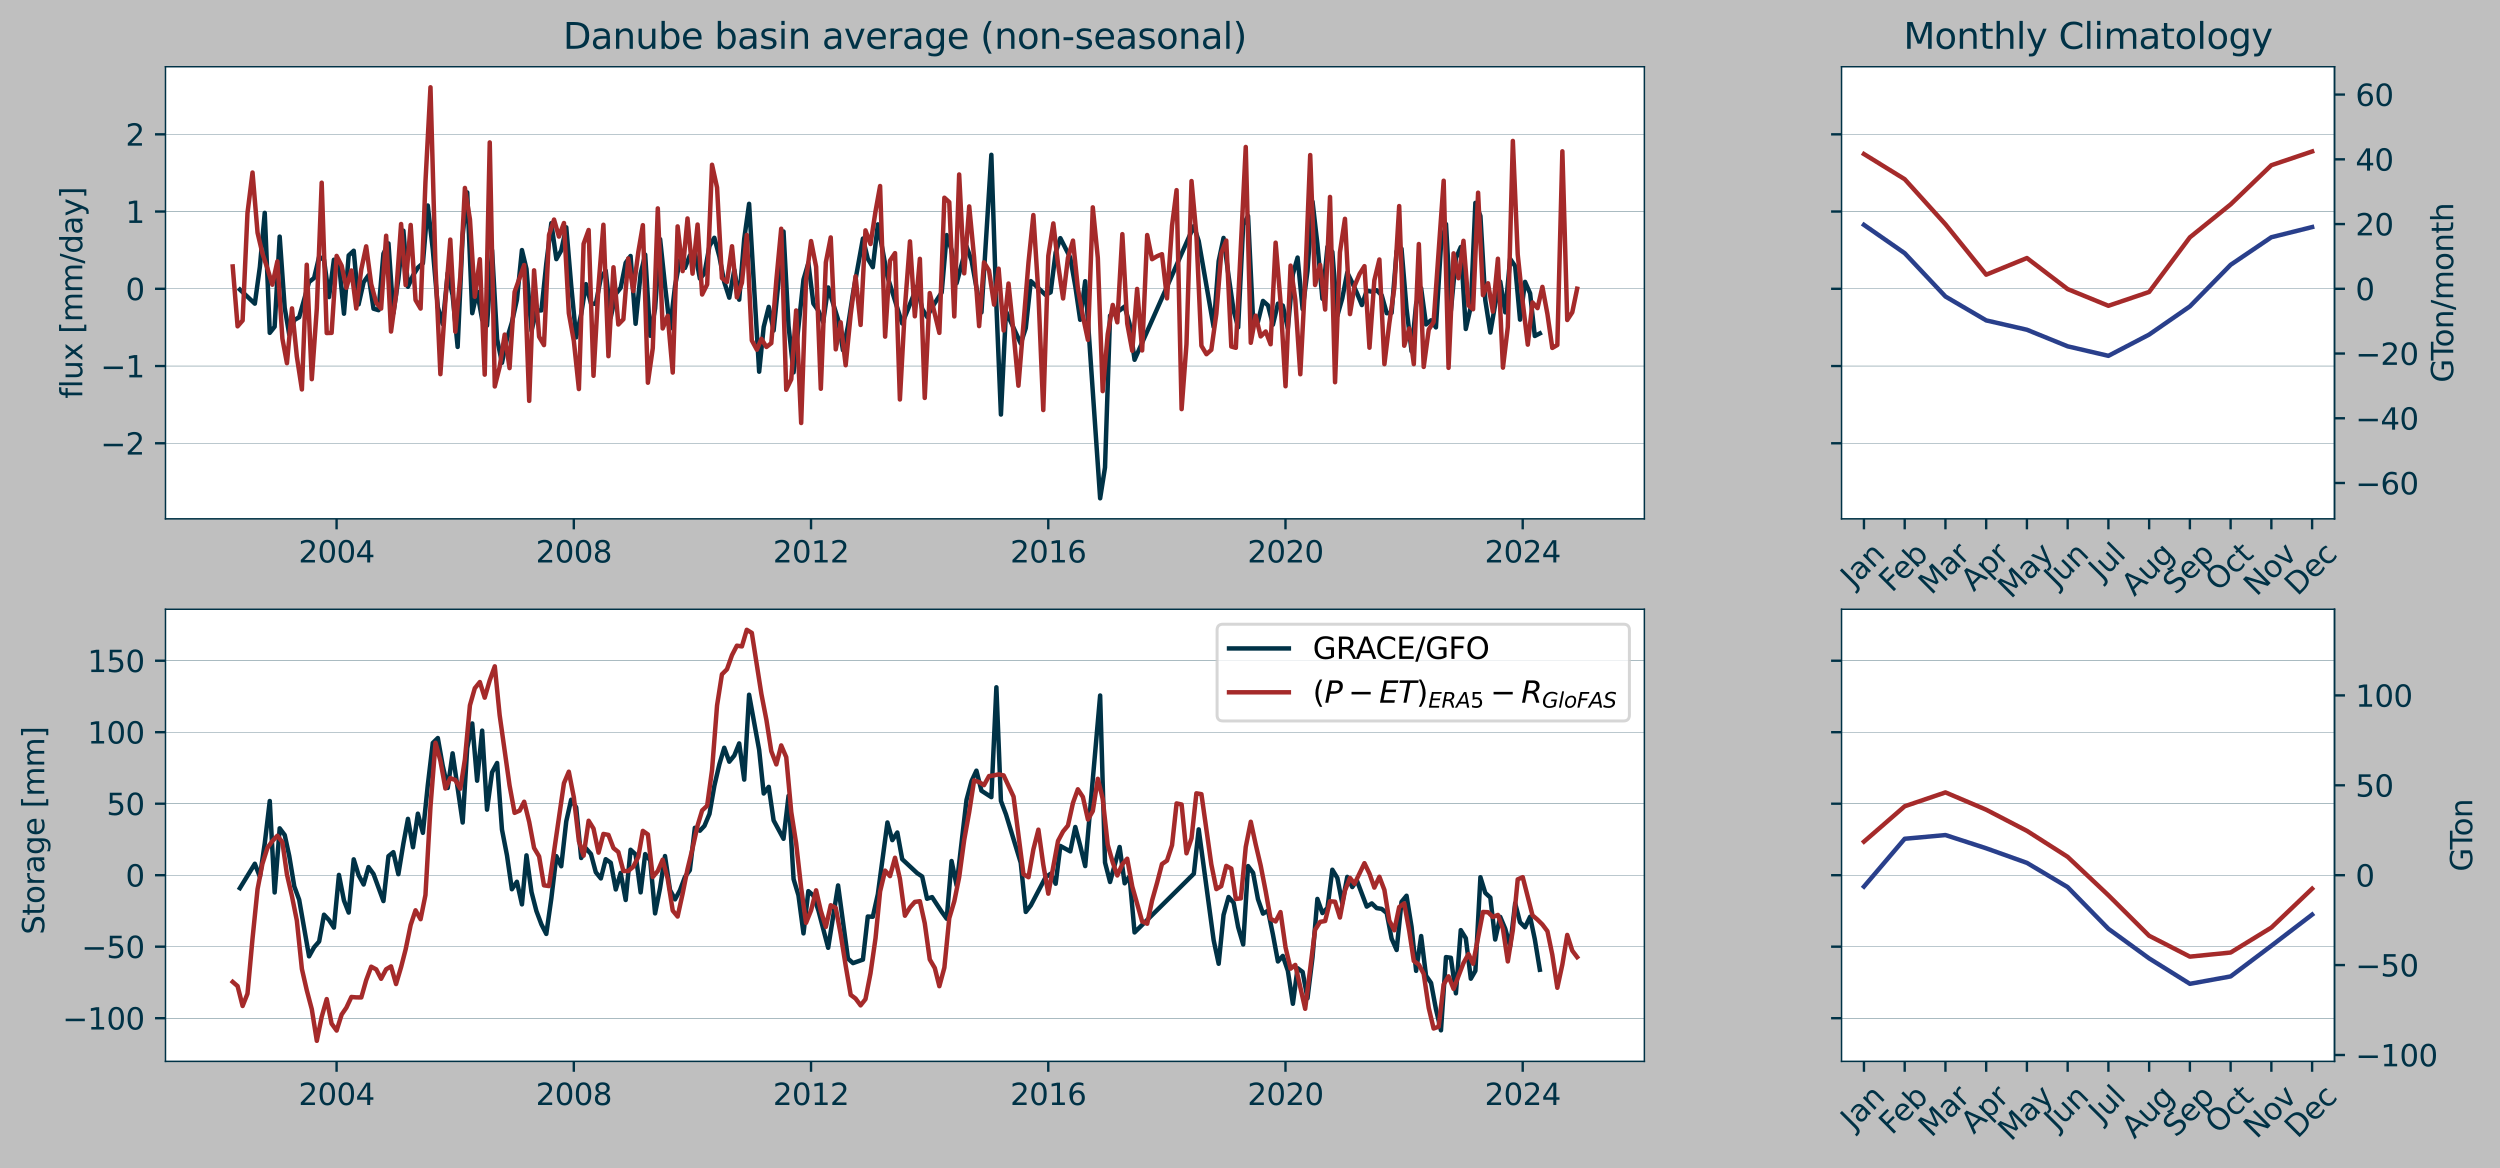 <?xml version="1.0" encoding="utf-8" standalone="no"?>
<!DOCTYPE svg PUBLIC "-//W3C//DTD SVG 1.1//EN"
  "http://www.w3.org/Graphics/SVG/1.1/DTD/svg11.dtd">
<svg xmlns:xlink="http://www.w3.org/1999/xlink" width="836.091pt" height="390.621pt" viewBox="0 0 836.091 390.621" xmlns="http://www.w3.org/2000/svg" version="1.1">
 <rect x="0" y="0" width="836.091" height="390.621" fill="#808080" stroke="none"/>
 <defs>
  <style type="text/css">*{stroke-linejoin: round; stroke-linecap: butt}</style>
 </defs>
 <g id="figure_1">
  <g id="patch_1">
   <path d="M 0 390.621 
L 836.091 390.621 
L 836.091 0 
L 0 0 
z
" style="fill: #ffffff; fill-opacity: 0.498"/>
  </g>
  <g id="axes_1">
   <g id="patch_2">
    <path d="M 55.345 173.518 
L 549.936 173.518 
L 549.936 22.318 
L 55.345 22.318 
z
" style="fill: #ffffff"/>
   </g>
   <g id="matplotlib.axis_1">
    <g id="xtick_1">
     <g id="line2d_1">
      <defs>
       <path id="meed66b4464" d="M 0 0 
L 0 3.5 
" style="stroke: #003246; stroke-width: 0.8"/>
      </defs>
      <g>
       <use xlink:href="#meed66b4464" x="112.567" y="173.518" style="fill: #003246; stroke: #003246; stroke-width: 0.8"/>
      </g>
     </g>
     <g id="text_1">
      <!-- 2004 -->
      <g style="fill: #003246" transform="translate(99.842 188.117) scale(0.1 -0.1)">
       <defs>
        <path id="DejaVuSans-32" d="M 1228 531 
L 3431 531 
L 3431 0 
L 469 0 
L 469 531 
Q 828 903 1448 1529 
Q 2069 2156 2228 2338 
Q 2531 2678 2651 2914 
Q 2772 3150 2772 3378 
Q 2772 3750 2511 3984 
Q 2250 4219 1831 4219 
Q 1534 4219 1204 4116 
Q 875 4013 500 3803 
L 500 4441 
Q 881 4594 1212 4672 
Q 1544 4750 1819 4750 
Q 2544 4750 2975 4387 
Q 3406 4025 3406 3419 
Q 3406 3131 3298 2873 
Q 3191 2616 2906 2266 
Q 2828 2175 2409 1742 
Q 1991 1309 1228 531 
z
" transform="scale(0.016)"/>
        <path id="DejaVuSans-30" d="M 2034 4250 
Q 1547 4250 1301 3770 
Q 1056 3291 1056 2328 
Q 1056 1369 1301 889 
Q 1547 409 2034 409 
Q 2525 409 2770 889 
Q 3016 1369 3016 2328 
Q 3016 3291 2770 3770 
Q 2525 4250 2034 4250 
z
M 2034 4750 
Q 2819 4750 3233 4129 
Q 3647 3509 3647 2328 
Q 3647 1150 3233 529 
Q 2819 -91 2034 -91 
Q 1250 -91 836 529 
Q 422 1150 422 2328 
Q 422 3509 836 4129 
Q 1250 4750 2034 4750 
z
" transform="scale(0.016)"/>
        <path id="DejaVuSans-34" d="M 2419 4116 
L 825 1625 
L 2419 1625 
L 2419 4116 
z
M 2253 4666 
L 3047 4666 
L 3047 1625 
L 3713 1625 
L 3713 1100 
L 3047 1100 
L 3047 0 
L 2419 0 
L 2419 1100 
L 313 1100 
L 313 1709 
L 2253 4666 
z
" transform="scale(0.016)"/>
       </defs>
       <use xlink:href="#DejaVuSans-32"/>
       <use xlink:href="#DejaVuSans-30" transform="translate(63.623 0)"/>
       <use xlink:href="#DejaVuSans-30" transform="translate(127.246 0)"/>
       <use xlink:href="#DejaVuSans-34" transform="translate(190.869 0)"/>
      </g>
     </g>
    </g>
    <g id="xtick_2">
     <g id="line2d_2">
      <g>
       <use xlink:href="#meed66b4464" x="191.904" y="173.518" style="fill: #003246; stroke: #003246; stroke-width: 0.8"/>
      </g>
     </g>
     <g id="text_2">
      <!-- 2008 -->
      <g style="fill: #003246" transform="translate(179.179 188.117) scale(0.1 -0.1)">
       <defs>
        <path id="DejaVuSans-38" d="M 2034 2216 
Q 1584 2216 1326 1975 
Q 1069 1734 1069 1313 
Q 1069 891 1326 650 
Q 1584 409 2034 409 
Q 2484 409 2743 651 
Q 3003 894 3003 1313 
Q 3003 1734 2745 1975 
Q 2488 2216 2034 2216 
z
M 1403 2484 
Q 997 2584 770 2862 
Q 544 3141 544 3541 
Q 544 4100 942 4425 
Q 1341 4750 2034 4750 
Q 2731 4750 3128 4425 
Q 3525 4100 3525 3541 
Q 3525 3141 3298 2862 
Q 3072 2584 2669 2484 
Q 3125 2378 3379 2068 
Q 3634 1759 3634 1313 
Q 3634 634 3220 271 
Q 2806 -91 2034 -91 
Q 1263 -91 848 271 
Q 434 634 434 1313 
Q 434 1759 690 2068 
Q 947 2378 1403 2484 
z
M 1172 3481 
Q 1172 3119 1398 2916 
Q 1625 2713 2034 2713 
Q 2441 2713 2670 2916 
Q 2900 3119 2900 3481 
Q 2900 3844 2670 4047 
Q 2441 4250 2034 4250 
Q 1625 4250 1398 4047 
Q 1172 3844 1172 3481 
z
" transform="scale(0.016)"/>
       </defs>
       <use xlink:href="#DejaVuSans-32"/>
       <use xlink:href="#DejaVuSans-30" transform="translate(63.623 0)"/>
       <use xlink:href="#DejaVuSans-30" transform="translate(127.246 0)"/>
       <use xlink:href="#DejaVuSans-38" transform="translate(190.869 0)"/>
      </g>
     </g>
    </g>
    <g id="xtick_3">
     <g id="line2d_3">
      <g>
       <use xlink:href="#meed66b4464" x="271.24" y="173.518" style="fill: #003246; stroke: #003246; stroke-width: 0.8"/>
      </g>
     </g>
     <g id="text_3">
      <!-- 2012 -->
      <g style="fill: #003246" transform="translate(258.515 188.117) scale(0.1 -0.1)">
       <defs>
        <path id="DejaVuSans-31" d="M 794 531 
L 1825 531 
L 1825 4091 
L 703 3866 
L 703 4441 
L 1819 4666 
L 2450 4666 
L 2450 531 
L 3481 531 
L 3481 0 
L 794 0 
L 794 531 
z
" transform="scale(0.016)"/>
       </defs>
       <use xlink:href="#DejaVuSans-32"/>
       <use xlink:href="#DejaVuSans-30" transform="translate(63.623 0)"/>
       <use xlink:href="#DejaVuSans-31" transform="translate(127.246 0)"/>
       <use xlink:href="#DejaVuSans-32" transform="translate(190.869 0)"/>
      </g>
     </g>
    </g>
    <g id="xtick_4">
     <g id="line2d_4">
      <g>
       <use xlink:href="#meed66b4464" x="350.577" y="173.518" style="fill: #003246; stroke: #003246; stroke-width: 0.8"/>
      </g>
     </g>
     <g id="text_4">
      <!-- 2016 -->
      <g style="fill: #003246" transform="translate(337.852 188.117) scale(0.1 -0.1)">
       <defs>
        <path id="DejaVuSans-36" d="M 2113 2584 
Q 1688 2584 1439 2293 
Q 1191 2003 1191 1497 
Q 1191 994 1439 701 
Q 1688 409 2113 409 
Q 2538 409 2786 701 
Q 3034 994 3034 1497 
Q 3034 2003 2786 2293 
Q 2538 2584 2113 2584 
z
M 3366 4563 
L 3366 3988 
Q 3128 4100 2886 4159 
Q 2644 4219 2406 4219 
Q 1781 4219 1451 3797 
Q 1122 3375 1075 2522 
Q 1259 2794 1537 2939 
Q 1816 3084 2150 3084 
Q 2853 3084 3261 2657 
Q 3669 2231 3669 1497 
Q 3669 778 3244 343 
Q 2819 -91 2113 -91 
Q 1303 -91 875 529 
Q 447 1150 447 2328 
Q 447 3434 972 4092 
Q 1497 4750 2381 4750 
Q 2619 4750 2861 4703 
Q 3103 4656 3366 4563 
z
" transform="scale(0.016)"/>
       </defs>
       <use xlink:href="#DejaVuSans-32"/>
       <use xlink:href="#DejaVuSans-30" transform="translate(63.623 0)"/>
       <use xlink:href="#DejaVuSans-31" transform="translate(127.246 0)"/>
       <use xlink:href="#DejaVuSans-36" transform="translate(190.869 0)"/>
      </g>
     </g>
    </g>
    <g id="xtick_5">
     <g id="line2d_5">
      <g>
       <use xlink:href="#meed66b4464" x="429.913" y="173.518" style="fill: #003246; stroke: #003246; stroke-width: 0.8"/>
      </g>
     </g>
     <g id="text_5">
      <!-- 2020 -->
      <g style="fill: #003246" transform="translate(417.188 188.117) scale(0.1 -0.1)">
       <use xlink:href="#DejaVuSans-32"/>
       <use xlink:href="#DejaVuSans-30" transform="translate(63.623 0)"/>
       <use xlink:href="#DejaVuSans-32" transform="translate(127.246 0)"/>
       <use xlink:href="#DejaVuSans-30" transform="translate(190.869 0)"/>
      </g>
     </g>
    </g>
    <g id="xtick_6">
     <g id="line2d_6">
      <g>
       <use xlink:href="#meed66b4464" x="509.25" y="173.518" style="fill: #003246; stroke: #003246; stroke-width: 0.8"/>
      </g>
     </g>
     <g id="text_6">
      <!-- 2024 -->
      <g style="fill: #003246" transform="translate(496.525 188.117) scale(0.1 -0.1)">
       <use xlink:href="#DejaVuSans-32"/>
       <use xlink:href="#DejaVuSans-30" transform="translate(63.623 0)"/>
       <use xlink:href="#DejaVuSans-32" transform="translate(127.246 0)"/>
       <use xlink:href="#DejaVuSans-34" transform="translate(190.869 0)"/>
      </g>
     </g>
    </g>
   </g>
   <g id="matplotlib.axis_2">
    <g id="ytick_1">
     <g id="line2d_7">
      <path d="M 55.345 148.245 
L 549.936 148.245 
" clip-path="url(#p0d9c41aa4b)" style="fill: none; stroke: #003246; stroke-width: 0.1; stroke-linecap: square"/>
     </g>
     <g id="line2d_8">
      <defs>
       <path id="meb43a1a8f7" d="M 0 0 
L -3.5 0 
" style="stroke: #003246; stroke-width: 0.8"/>
      </defs>
      <g>
       <use xlink:href="#meb43a1a8f7" x="55.345" y="148.245" style="fill: #003246; stroke: #003246; stroke-width: 0.8"/>
      </g>
     </g>
     <g id="text_7">
      <!-- −2 -->
      <g style="fill: #003246" transform="translate(33.603 152.044) scale(0.1 -0.1)">
       <defs>
        <path id="DejaVuSans-2212" d="M 678 2272 
L 4684 2272 
L 4684 1741 
L 678 1741 
L 678 2272 
z
" transform="scale(0.016)"/>
       </defs>
       <use xlink:href="#DejaVuSans-2212"/>
       <use xlink:href="#DejaVuSans-32" transform="translate(83.789 0)"/>
      </g>
     </g>
    </g>
    <g id="ytick_2">
     <g id="line2d_9">
      <path d="M 55.345 122.414 
L 549.936 122.414 
" clip-path="url(#p0d9c41aa4b)" style="fill: none; stroke: #003246; stroke-width: 0.1; stroke-linecap: square"/>
     </g>
     <g id="line2d_10">
      <g>
       <use xlink:href="#meb43a1a8f7" x="55.345" y="122.414" style="fill: #003246; stroke: #003246; stroke-width: 0.8"/>
      </g>
     </g>
     <g id="text_8">
      <!-- −1 -->
      <g style="fill: #003246" transform="translate(33.603 126.213) scale(0.1 -0.1)">
       <use xlink:href="#DejaVuSans-2212"/>
       <use xlink:href="#DejaVuSans-31" transform="translate(83.789 0)"/>
      </g>
     </g>
    </g>
    <g id="ytick_3">
     <g id="line2d_11">
      <path d="M 55.345 96.583 
L 549.936 96.583 
" clip-path="url(#p0d9c41aa4b)" style="fill: none; stroke: #003246; stroke-width: 0.1; stroke-linecap: square"/>
     </g>
     <g id="line2d_12">
      <g>
       <use xlink:href="#meb43a1a8f7" x="55.345" y="96.583" style="fill: #003246; stroke: #003246; stroke-width: 0.8"/>
      </g>
     </g>
     <g id="text_9">
      <!-- 0 -->
      <g style="fill: #003246" transform="translate(41.983 100.382) scale(0.1 -0.1)">
       <use xlink:href="#DejaVuSans-30"/>
      </g>
     </g>
    </g>
    <g id="ytick_4">
     <g id="line2d_13">
      <path d="M 55.345 70.752 
L 549.936 70.752 
" clip-path="url(#p0d9c41aa4b)" style="fill: none; stroke: #003246; stroke-width: 0.1; stroke-linecap: square"/>
     </g>
     <g id="line2d_14">
      <g>
       <use xlink:href="#meb43a1a8f7" x="55.345" y="70.752" style="fill: #003246; stroke: #003246; stroke-width: 0.8"/>
      </g>
     </g>
     <g id="text_10">
      <!-- 1 -->
      <g style="fill: #003246" transform="translate(41.983 74.551) scale(0.1 -0.1)">
       <use xlink:href="#DejaVuSans-31"/>
      </g>
     </g>
    </g>
    <g id="ytick_5">
     <g id="line2d_15">
      <path d="M 55.345 44.921 
L 549.936 44.921 
" clip-path="url(#p0d9c41aa4b)" style="fill: none; stroke: #003246; stroke-width: 0.1; stroke-linecap: square"/>
     </g>
     <g id="line2d_16">
      <g>
       <use xlink:href="#meb43a1a8f7" x="55.345" y="44.921" style="fill: #003246; stroke: #003246; stroke-width: 0.8"/>
      </g>
     </g>
     <g id="text_11">
      <!-- 2 -->
      <g style="fill: #003246" transform="translate(41.983 48.72) scale(0.1 -0.1)">
       <use xlink:href="#DejaVuSans-32"/>
      </g>
     </g>
    </g>
    <g id="text_12">
     <!-- flux [mm/day] -->
     <g style="fill: #003246" transform="translate(27.523 133.309) rotate(-90) scale(0.1 -0.1)">
      <defs>
       <path id="DejaVuSans-66" d="M 2375 4863 
L 2375 4384 
L 1825 4384 
Q 1516 4384 1395 4259 
Q 1275 4134 1275 3809 
L 1275 3500 
L 2222 3500 
L 2222 3053 
L 1275 3053 
L 1275 0 
L 697 0 
L 697 3053 
L 147 3053 
L 147 3500 
L 697 3500 
L 697 3744 
Q 697 4328 969 4595 
Q 1241 4863 1831 4863 
L 2375 4863 
z
" transform="scale(0.016)"/>
       <path id="DejaVuSans-6c" d="M 603 4863 
L 1178 4863 
L 1178 0 
L 603 0 
L 603 4863 
z
" transform="scale(0.016)"/>
       <path id="DejaVuSans-75" d="M 544 1381 
L 544 3500 
L 1119 3500 
L 1119 1403 
Q 1119 906 1312 657 
Q 1506 409 1894 409 
Q 2359 409 2629 706 
Q 2900 1003 2900 1516 
L 2900 3500 
L 3475 3500 
L 3475 0 
L 2900 0 
L 2900 538 
Q 2691 219 2414 64 
Q 2138 -91 1772 -91 
Q 1169 -91 856 284 
Q 544 659 544 1381 
z
M 1991 3584 
L 1991 3584 
z
" transform="scale(0.016)"/>
       <path id="DejaVuSans-78" d="M 3513 3500 
L 2247 1797 
L 3578 0 
L 2900 0 
L 1881 1375 
L 863 0 
L 184 0 
L 1544 1831 
L 300 3500 
L 978 3500 
L 1906 2253 
L 2834 3500 
L 3513 3500 
z
" transform="scale(0.016)"/>
       <path id="DejaVuSans-20" transform="scale(0.016)"/>
       <path id="DejaVuSans-5b" d="M 550 4863 
L 1875 4863 
L 1875 4416 
L 1125 4416 
L 1125 -397 
L 1875 -397 
L 1875 -844 
L 550 -844 
L 550 4863 
z
" transform="scale(0.016)"/>
       <path id="DejaVuSans-6d" d="M 3328 2828 
Q 3544 3216 3844 3400 
Q 4144 3584 4550 3584 
Q 5097 3584 5394 3201 
Q 5691 2819 5691 2113 
L 5691 0 
L 5113 0 
L 5113 2094 
Q 5113 2597 4934 2840 
Q 4756 3084 4391 3084 
Q 3944 3084 3684 2787 
Q 3425 2491 3425 1978 
L 3425 0 
L 2847 0 
L 2847 2094 
Q 2847 2600 2669 2842 
Q 2491 3084 2119 3084 
Q 1678 3084 1418 2786 
Q 1159 2488 1159 1978 
L 1159 0 
L 581 0 
L 581 3500 
L 1159 3500 
L 1159 2956 
Q 1356 3278 1631 3431 
Q 1906 3584 2284 3584 
Q 2666 3584 2933 3390 
Q 3200 3197 3328 2828 
z
" transform="scale(0.016)"/>
       <path id="DejaVuSans-2f" d="M 1625 4666 
L 2156 4666 
L 531 -594 
L 0 -594 
L 1625 4666 
z
" transform="scale(0.016)"/>
       <path id="DejaVuSans-64" d="M 2906 2969 
L 2906 4863 
L 3481 4863 
L 3481 0 
L 2906 0 
L 2906 525 
Q 2725 213 2448 61 
Q 2172 -91 1784 -91 
Q 1150 -91 751 415 
Q 353 922 353 1747 
Q 353 2572 751 3078 
Q 1150 3584 1784 3584 
Q 2172 3584 2448 3432 
Q 2725 3281 2906 2969 
z
M 947 1747 
Q 947 1113 1208 752 
Q 1469 391 1925 391 
Q 2381 391 2643 752 
Q 2906 1113 2906 1747 
Q 2906 2381 2643 2742 
Q 2381 3103 1925 3103 
Q 1469 3103 1208 2742 
Q 947 2381 947 1747 
z
" transform="scale(0.016)"/>
       <path id="DejaVuSans-61" d="M 2194 1759 
Q 1497 1759 1228 1600 
Q 959 1441 959 1056 
Q 959 750 1161 570 
Q 1363 391 1709 391 
Q 2188 391 2477 730 
Q 2766 1069 2766 1631 
L 2766 1759 
L 2194 1759 
z
M 3341 1997 
L 3341 0 
L 2766 0 
L 2766 531 
Q 2569 213 2275 61 
Q 1981 -91 1556 -91 
Q 1019 -91 701 211 
Q 384 513 384 1019 
Q 384 1609 779 1909 
Q 1175 2209 1959 2209 
L 2766 2209 
L 2766 2266 
Q 2766 2663 2505 2880 
Q 2244 3097 1772 3097 
Q 1472 3097 1187 3025 
Q 903 2953 641 2809 
L 641 3341 
Q 956 3463 1253 3523 
Q 1550 3584 1831 3584 
Q 2591 3584 2966 3190 
Q 3341 2797 3341 1997 
z
" transform="scale(0.016)"/>
       <path id="DejaVuSans-79" d="M 2059 -325 
Q 1816 -950 1584 -1140 
Q 1353 -1331 966 -1331 
L 506 -1331 
L 506 -850 
L 844 -850 
Q 1081 -850 1212 -737 
Q 1344 -625 1503 -206 
L 1606 56 
L 191 3500 
L 800 3500 
L 1894 763 
L 2988 3500 
L 3597 3500 
L 2059 -325 
z
" transform="scale(0.016)"/>
       <path id="DejaVuSans-5d" d="M 1947 4863 
L 1947 -844 
L 622 -844 
L 622 -397 
L 1369 -397 
L 1369 4416 
L 622 4416 
L 622 4863 
L 1947 4863 
z
" transform="scale(0.016)"/>
      </defs>
      <use xlink:href="#DejaVuSans-66"/>
      <use xlink:href="#DejaVuSans-6c" transform="translate(35.205 0)"/>
      <use xlink:href="#DejaVuSans-75" transform="translate(62.988 0)"/>
      <use xlink:href="#DejaVuSans-78" transform="translate(126.367 0)"/>
      <use xlink:href="#DejaVuSans-20" transform="translate(185.547 0)"/>
      <use xlink:href="#DejaVuSans-5b" transform="translate(217.334 0)"/>
      <use xlink:href="#DejaVuSans-6d" transform="translate(256.348 0)"/>
      <use xlink:href="#DejaVuSans-6d" transform="translate(353.76 0)"/>
      <use xlink:href="#DejaVuSans-2f" transform="translate(451.172 0)"/>
      <use xlink:href="#DejaVuSans-64" transform="translate(484.863 0)"/>
      <use xlink:href="#DejaVuSans-61" transform="translate(548.34 0)"/>
      <use xlink:href="#DejaVuSans-79" transform="translate(609.619 0)"/>
      <use xlink:href="#DejaVuSans-5d" transform="translate(668.799 0)"/>
     </g>
    </g>
   </g>
   <g id="line2d_17">
    <path d="M 80.23 96.852 
L 85.225 101.547 
L 86.909 89.262 
L 88.538 71.191 
L 90.221 111.314 
L 91.85 109.257 
L 93.534 79.133 
L 95.217 102.961 
L 96.738 111.929 
L 98.421 107.051 
L 100.05 106.092 
L 103.363 94.327 
L 105.046 92.966 
L 106.729 85.868 
L 108.359 86.9 
L 110.042 99.342 
L 111.671 86.859 
L 113.354 87.991 
L 115.038 104.911 
L 116.613 85.412 
L 118.296 83.861 
L 119.925 101.804 
L 121.608 94.379 
L 123.238 92.056 
L 124.921 103.24 
L 126.604 103.736 
L 128.233 84.848 
L 129.917 81.416 
L 131.546 104.746 
L 133.229 93.324 
L 134.913 77.159 
L 136.433 95.914 
L 138.117 92.134 
L 139.746 89.516 
L 141.429 88.04 
L 143.058 68.731 
L 144.741 83.48 
L 146.425 102.738 
L 148.054 108.387 
L 149.737 91.319 
L 151.366 98.708 
L 153.05 116.026 
L 154.733 78.585 
L 156.254 64.355 
L 157.937 104.735 
L 159.566 97.467 
L 161.25 106.875 
L 162.879 108.872 
L 164.562 83.704 
L 166.245 113.42 
L 167.875 121.338 
L 169.558 113.265 
L 171.187 107.858 
L 172.87 100.274 
L 174.554 83.638 
L 176.074 89.944 
L 177.758 110.58 
L 179.387 103.925 
L 181.07 103.8 
L 182.699 88.172 
L 184.383 74.641 
L 186.066 86.661 
L 187.695 83.763 
L 189.378 76.034 
L 191.008 95.222 
L 192.691 112.836 
L 194.374 104.99 
L 195.949 95.025 
L 197.633 101.471 
L 199.262 101.648 
L 200.945 92.934 
L 202.574 90.535 
L 204.257 106.107 
L 205.941 98.311 
L 207.57 96.249 
L 209.253 87.892 
L 210.882 85.618 
L 212.566 108.279 
L 214.249 91.529 
L 215.77 85.157 
L 217.453 112.287 
L 219.082 103.204 
L 220.766 79.995 
L 222.395 95.421 
L 224.078 109.915 
L 225.761 95.625 
L 227.391 86.943 
L 229.074 89.611 
L 230.703 85.45 
L 232.386 84.351 
L 234.07 93.17 
L 235.59 91.46 
L 237.274 82.257 
L 238.903 79.526 
L 240.586 85.806 
L 242.215 94.328 
L 243.899 99.551 
L 245.582 90.246 
L 247.211 100.226 
L 248.894 79.902 
L 250.524 68.168 
L 253.89 124.311 
L 255.411 109.324 
L 257.094 102.627 
L 258.723 110.535 
L 262.036 77.419 
L 263.719 109.049 
L 265.403 124.539 
L 268.715 93.489 
L 270.344 87.992 
L 272.028 101.532 
L 273.711 103.909 
L 275.286 107.753 
L 276.969 96.135 
L 280.282 106.893 
L 281.911 117.097 
L 283.594 109.079 
L 285.277 98.106 
L 288.59 79.79 
L 290.219 86.529 
L 291.902 89.355 
L 293.586 75.034 
L 296.79 92.468 
L 300.102 103.025 
L 301.731 108.184 
L 306.727 95.768 
L 308.41 103.289 
L 310.04 105.987 
L 311.723 102.729 
L 314.927 97.827 
L 316.61 78.62 
L 318.239 83.633 
L 319.923 94.702 
L 323.235 82.394 
L 324.919 87.126 
L 326.548 96.109 
L 328.231 104.469 
L 331.543 51.777 
L 333.227 102.146 
L 334.747 138.637 
L 336.431 104.1 
L 341.372 114.895 
L 343.056 109.727 
L 344.739 94.009 
L 349.681 98.618 
L 351.364 97.756 
L 353.047 84.466 
L 354.622 79.654 
L 357.935 86.159 
L 359.618 95.726 
L 361.247 106.944 
L 362.931 94.051 
L 367.926 166.645 
L 369.556 156.33 
L 371.239 105.577 
L 374.443 103.805 
L 376.126 102.506 
L 377.755 108.236 
L 379.439 120.323 
L 399.259 75.625 
L 400.888 80.591 
L 405.884 109.375 
L 407.568 87.339 
L 409.197 79.574 
L 410.88 92.297 
L 412.563 103.867 
L 414.084 109.48 
L 415.767 75.239 
L 417.396 72.252 
L 419.08 107.035 
L 420.709 107.588 
L 422.392 100.645 
L 424.076 102.148 
L 425.705 108.583 
L 427.388 101.555 
L 429.017 102.196 
L 430.701 109.81 
L 432.384 91.684 
L 433.959 86.143 
L 435.642 103.394 
L 437.271 90.582 
L 438.955 67.44 
L 440.584 81.609 
L 442.267 99.906 
L 443.951 82.558 
L 445.58 84.236 
L 447.263 105.586 
L 448.892 99.835 
L 450.575 91.165 
L 452.259 94.571 
L 453.779 97.934 
L 455.463 102.013 
L 457.092 97.211 
L 458.775 97.555 
L 460.404 97.062 
L 462.088 98.735 
L 463.771 104.737 
L 465.4 104.648 
L 467.084 84.035 
L 468.713 83.172 
L 470.396 103.158 
L 472.079 117.508 
L 473.6 101.681 
L 475.283 96.428 
L 476.912 108.498 
L 478.596 107.123 
L 480.225 109.489 
L 481.908 82.153 
L 483.592 74.942 
L 485.221 103.948 
L 486.904 86.353 
L 488.533 82.636 
L 490.217 110.016 
L 491.9 102.525 
L 493.42 67.855 
L 495.104 72.243 
L 496.733 100.424 
L 498.416 111.215 
L 500.045 101.753 
L 501.729 94.185 
L 503.412 104.457 
L 505.041 86.558 
L 506.725 89.01 
L 508.354 106.901 
L 510.037 94.268 
L 511.721 98.107 
L 513.295 112.367 
L 514.979 111.506 
L 514.979 111.506 
" clip-path="url(#p0d9c41aa4b)" style="fill: none; stroke: #003246; stroke-width: 1.5; stroke-linecap: square"/>
   </g>
   <g id="line2d_18">
    <path d="M 77.827 89.109 
L 79.456 109.133 
L 81.139 107.178 
L 82.768 71.24 
L 84.452 57.701 
L 86.135 77.835 
L 87.764 84.75 
L 89.448 89.823 
L 91.077 95.21 
L 92.76 87.399 
L 94.443 113.262 
L 95.964 121.455 
L 97.647 103.14 
L 99.276 119.256 
L 100.96 130.241 
L 102.589 88.54 
L 104.272 126.807 
L 105.956 103.195 
L 107.585 61.101 
L 109.268 111.382 
L 110.897 111.32 
L 112.581 85.587 
L 114.264 88.866 
L 115.839 96.262 
L 117.522 90.451 
L 119.151 103.188 
L 120.835 90.037 
L 122.464 82.388 
L 124.147 95.028 
L 125.83 101.282 
L 127.46 103.203 
L 129.143 78.838 
L 130.772 110.878 
L 132.455 98.519 
L 134.139 74.916 
L 135.659 95.339 
L 137.343 75.235 
L 138.972 100.334 
L 140.655 103.197 
L 142.284 60.896 
L 143.968 29.191 
L 145.651 89.553 
L 147.28 125.136 
L 148.964 100.515 
L 150.593 80.129 
L 152.276 110.931 
L 153.959 92.309 
L 155.48 62.857 
L 157.163 73.349 
L 158.792 99.25 
L 160.476 86.694 
L 162.105 125.291 
L 163.788 47.633 
L 165.472 129.247 
L 167.101 122.712 
L 168.784 111.895 
L 170.413 123.105 
L 172.097 97.654 
L 175.3 88.636 
L 176.984 134.067 
L 178.613 90.408 
L 180.296 112.614 
L 181.925 115.413 
L 183.609 78.598 
L 185.292 73.435 
L 186.921 79.115 
L 188.605 74.591 
L 190.234 104.727 
L 191.917 114.068 
L 193.601 130.111 
L 195.175 81.559 
L 196.859 76.92 
L 198.488 125.675 
L 200.171 95.51 
L 201.8 75.164 
L 203.484 119.125 
L 205.167 89.392 
L 206.796 108.523 
L 208.48 106.769 
L 210.109 86.429 
L 211.792 97.344 
L 213.475 84.295 
L 214.996 75.308 
L 216.679 127.993 
L 218.308 116.458 
L 219.992 69.696 
L 221.621 109.847 
L 223.304 105.603 
L 224.988 124.595 
L 226.617 75.715 
L 228.3 90.675 
L 229.929 73.062 
L 231.613 91.515 
L 233.296 75.097 
L 234.816 98.492 
L 236.5 95.13 
L 238.129 55.104 
L 239.812 62.719 
L 241.441 92.991 
L 243.125 94.298 
L 244.808 82.358 
L 246.437 99.432 
L 248.121 94.596 
L 249.75 78.569 
L 251.433 113.854 
L 253.117 116.954 
L 254.637 113.318 
L 256.32 116.042 
L 257.949 114.761 
L 259.633 93.787 
L 261.262 76.5 
L 262.945 130.355 
L 264.629 126.843 
L 266.258 103.836 
L 267.941 141.465 
L 269.57 93.664 
L 271.254 80.621 
L 272.937 89.214 
L 274.512 130.023 
L 276.195 87.749 
L 277.824 79.406 
L 279.508 116.831 
L 281.137 107.798 
L 282.82 122.147 
L 284.504 105.187 
L 286.133 92.408 
L 287.816 108.673 
L 289.445 77.041 
L 291.129 81.603 
L 292.812 70.645 
L 294.332 62.22 
L 296.016 112.585 
L 297.645 87.165 
L 299.328 84.654 
L 300.957 133.599 
L 302.641 102.799 
L 304.324 80.731 
L 305.953 105.778 
L 307.637 86.561 
L 309.266 133.083 
L 310.949 98.022 
L 314.153 111.324 
L 315.836 66.126 
L 317.465 67.6 
L 319.149 105.831 
L 320.778 58.351 
L 322.461 91.418 
L 324.145 69.038 
L 325.774 86.118 
L 327.457 109.064 
L 329.086 87.758 
L 330.77 90.486 
L 332.453 101.879 
L 333.974 89.857 
L 335.657 110.523 
L 337.286 94.826 
L 338.969 111.299 
L 340.599 128.987 
L 343.965 87.799 
L 345.594 71.927 
L 347.278 98.135 
L 348.907 137.13 
L 350.59 85.568 
L 352.274 74.721 
L 353.848 88.33 
L 355.532 99.815 
L 357.161 86.236 
L 358.844 80.471 
L 360.473 96.381 
L 362.157 105.728 
L 363.84 113.678 
L 365.469 69.348 
L 367.153 86.249 
L 368.782 130.809 
L 370.465 111.778 
L 372.148 101.986 
L 373.669 107.801 
L 375.352 78.311 
L 376.981 108.183 
L 378.665 117.313 
L 380.294 96.626 
L 381.977 117.2 
L 383.661 78.61 
L 385.29 86.684 
L 386.973 85.683 
L 388.602 85.009 
L 390.286 99.781 
L 391.969 75.48 
L 393.49 63.594 
L 395.173 136.826 
L 396.802 115.093 
L 398.485 60.553 
L 400.114 78.506 
L 401.798 115.65 
L 403.481 118.46 
L 405.11 116.997 
L 406.794 104.922 
L 408.423 84.725 
L 410.106 80.452 
L 411.79 115.884 
L 413.31 116.321 
L 416.623 49.156 
L 418.306 114.642 
L 419.935 105.567 
L 421.618 112.502 
L 423.302 110.86 
L 424.931 115.135 
L 426.614 81.16 
L 428.243 100.748 
L 429.927 129.173 
L 431.61 88.842 
L 433.185 100.146 
L 434.868 125.164 
L 436.497 93.799 
L 438.181 51.856 
L 439.81 95.305 
L 441.493 88.606 
L 443.177 103.519 
L 444.806 65.868 
L 446.489 127.826 
L 448.118 84.376 
L 449.802 73.182 
L 451.485 105.04 
L 453.006 95.639 
L 454.689 91.626 
L 456.318 89.015 
L 458.001 116.285 
L 459.63 93.746 
L 461.314 86.787 
L 462.997 121.782 
L 464.626 108.211 
L 466.31 96.266 
L 467.939 68.919 
L 469.622 115.62 
L 471.306 109.837 
L 472.826 121.771 
L 474.509 81.62 
L 476.139 122.707 
L 477.822 110.202 
L 479.451 107.698 
L 482.818 60.446 
L 484.447 123.024 
L 486.13 84.735 
L 487.759 93.048 
L 489.443 80.538 
L 491.126 102.153 
L 492.647 103.424 
L 494.33 64.444 
L 495.959 98.709 
L 497.643 94.74 
L 499.272 104.206 
L 500.955 86.527 
L 502.638 122.951 
L 504.267 109.364 
L 505.951 47.136 
L 507.58 85.109 
L 509.263 101.125 
L 510.947 115.256 
L 512.522 101.146 
L 514.205 103.053 
L 515.834 95.943 
L 517.517 105.052 
L 519.146 116.363 
L 520.83 115.374 
L 522.513 50.606 
L 524.142 107.018 
L 525.826 104.442 
L 527.455 96.556 
L 527.455 96.556 
" clip-path="url(#p0d9c41aa4b)" style="fill: none; stroke: #a52a2a; stroke-width: 1.5; stroke-linecap: square"/>
   </g>
   <g id="patch_3">
    <path d="M 55.345 173.518 
L 55.345 22.318 
" style="fill: none; stroke: #003246; stroke-width: 0.5; stroke-linejoin: miter; stroke-linecap: square"/>
   </g>
   <g id="patch_4">
    <path d="M 549.936 173.518 
L 549.936 22.318 
" style="fill: none; stroke: #003246; stroke-width: 0.5; stroke-linejoin: miter; stroke-linecap: square"/>
   </g>
   <g id="patch_5">
    <path d="M 55.345 173.518 
L 549.936 173.518 
" style="fill: none; stroke: #003246; stroke-width: 0.5; stroke-linejoin: miter; stroke-linecap: square"/>
   </g>
   <g id="patch_6">
    <path d="M 55.345 22.318 
L 549.936 22.318 
" style="fill: none; stroke: #003246; stroke-width: 0.5; stroke-linejoin: miter; stroke-linecap: square"/>
   </g>
   <g id="text_13">
    <!-- Danube basin average (non-seasonal) -->
    <g style="fill: #003246" transform="translate(188.312 16.318) scale(0.12 -0.12)">
     <defs>
      <path id="DejaVuSans-44" d="M 1259 4147 
L 1259 519 
L 2022 519 
Q 2988 519 3436 956 
Q 3884 1394 3884 2338 
Q 3884 3275 3436 3711 
Q 2988 4147 2022 4147 
L 1259 4147 
z
M 628 4666 
L 1925 4666 
Q 3281 4666 3915 4102 
Q 4550 3538 4550 2338 
Q 4550 1131 3912 565 
Q 3275 0 1925 0 
L 628 0 
L 628 4666 
z
" transform="scale(0.016)"/>
      <path id="DejaVuSans-6e" d="M 3513 2113 
L 3513 0 
L 2938 0 
L 2938 2094 
Q 2938 2591 2744 2837 
Q 2550 3084 2163 3084 
Q 1697 3084 1428 2787 
Q 1159 2491 1159 1978 
L 1159 0 
L 581 0 
L 581 3500 
L 1159 3500 
L 1159 2956 
Q 1366 3272 1645 3428 
Q 1925 3584 2291 3584 
Q 2894 3584 3203 3211 
Q 3513 2838 3513 2113 
z
" transform="scale(0.016)"/>
      <path id="DejaVuSans-62" d="M 3116 1747 
Q 3116 2381 2855 2742 
Q 2594 3103 2138 3103 
Q 1681 3103 1420 2742 
Q 1159 2381 1159 1747 
Q 1159 1113 1420 752 
Q 1681 391 2138 391 
Q 2594 391 2855 752 
Q 3116 1113 3116 1747 
z
M 1159 2969 
Q 1341 3281 1617 3432 
Q 1894 3584 2278 3584 
Q 2916 3584 3314 3078 
Q 3713 2572 3713 1747 
Q 3713 922 3314 415 
Q 2916 -91 2278 -91 
Q 1894 -91 1617 61 
Q 1341 213 1159 525 
L 1159 0 
L 581 0 
L 581 4863 
L 1159 4863 
L 1159 2969 
z
" transform="scale(0.016)"/>
      <path id="DejaVuSans-65" d="M 3597 1894 
L 3597 1613 
L 953 1613 
Q 991 1019 1311 708 
Q 1631 397 2203 397 
Q 2534 397 2845 478 
Q 3156 559 3463 722 
L 3463 178 
Q 3153 47 2828 -22 
Q 2503 -91 2169 -91 
Q 1331 -91 842 396 
Q 353 884 353 1716 
Q 353 2575 817 3079 
Q 1281 3584 2069 3584 
Q 2775 3584 3186 3129 
Q 3597 2675 3597 1894 
z
M 3022 2063 
Q 3016 2534 2758 2815 
Q 2500 3097 2075 3097 
Q 1594 3097 1305 2825 
Q 1016 2553 972 2059 
L 3022 2063 
z
" transform="scale(0.016)"/>
      <path id="DejaVuSans-73" d="M 2834 3397 
L 2834 2853 
Q 2591 2978 2328 3040 
Q 2066 3103 1784 3103 
Q 1356 3103 1142 2972 
Q 928 2841 928 2578 
Q 928 2378 1081 2264 
Q 1234 2150 1697 2047 
L 1894 2003 
Q 2506 1872 2764 1633 
Q 3022 1394 3022 966 
Q 3022 478 2636 193 
Q 2250 -91 1575 -91 
Q 1294 -91 989 -36 
Q 684 19 347 128 
L 347 722 
Q 666 556 975 473 
Q 1284 391 1588 391 
Q 1994 391 2212 530 
Q 2431 669 2431 922 
Q 2431 1156 2273 1281 
Q 2116 1406 1581 1522 
L 1381 1569 
Q 847 1681 609 1914 
Q 372 2147 372 2553 
Q 372 3047 722 3315 
Q 1072 3584 1716 3584 
Q 2034 3584 2315 3537 
Q 2597 3491 2834 3397 
z
" transform="scale(0.016)"/>
      <path id="DejaVuSans-69" d="M 603 3500 
L 1178 3500 
L 1178 0 
L 603 0 
L 603 3500 
z
M 603 4863 
L 1178 4863 
L 1178 4134 
L 603 4134 
L 603 4863 
z
" transform="scale(0.016)"/>
      <path id="DejaVuSans-76" d="M 191 3500 
L 800 3500 
L 1894 563 
L 2988 3500 
L 3597 3500 
L 2284 0 
L 1503 0 
L 191 3500 
z
" transform="scale(0.016)"/>
      <path id="DejaVuSans-72" d="M 2631 2963 
Q 2534 3019 2420 3045 
Q 2306 3072 2169 3072 
Q 1681 3072 1420 2755 
Q 1159 2438 1159 1844 
L 1159 0 
L 581 0 
L 581 3500 
L 1159 3500 
L 1159 2956 
Q 1341 3275 1631 3429 
Q 1922 3584 2338 3584 
Q 2397 3584 2469 3576 
Q 2541 3569 2628 3553 
L 2631 2963 
z
" transform="scale(0.016)"/>
      <path id="DejaVuSans-67" d="M 2906 1791 
Q 2906 2416 2648 2759 
Q 2391 3103 1925 3103 
Q 1463 3103 1205 2759 
Q 947 2416 947 1791 
Q 947 1169 1205 825 
Q 1463 481 1925 481 
Q 2391 481 2648 825 
Q 2906 1169 2906 1791 
z
M 3481 434 
Q 3481 -459 3084 -895 
Q 2688 -1331 1869 -1331 
Q 1566 -1331 1297 -1286 
Q 1028 -1241 775 -1147 
L 775 -588 
Q 1028 -725 1275 -790 
Q 1522 -856 1778 -856 
Q 2344 -856 2625 -561 
Q 2906 -266 2906 331 
L 2906 616 
Q 2728 306 2450 153 
Q 2172 0 1784 0 
Q 1141 0 747 490 
Q 353 981 353 1791 
Q 353 2603 747 3093 
Q 1141 3584 1784 3584 
Q 2172 3584 2450 3431 
Q 2728 3278 2906 2969 
L 2906 3500 
L 3481 3500 
L 3481 434 
z
" transform="scale(0.016)"/>
      <path id="DejaVuSans-28" d="M 1984 4856 
Q 1566 4138 1362 3434 
Q 1159 2731 1159 2009 
Q 1159 1288 1364 580 
Q 1569 -128 1984 -844 
L 1484 -844 
Q 1016 -109 783 600 
Q 550 1309 550 2009 
Q 550 2706 781 3412 
Q 1013 4119 1484 4856 
L 1984 4856 
z
" transform="scale(0.016)"/>
      <path id="DejaVuSans-6f" d="M 1959 3097 
Q 1497 3097 1228 2736 
Q 959 2375 959 1747 
Q 959 1119 1226 758 
Q 1494 397 1959 397 
Q 2419 397 2687 759 
Q 2956 1122 2956 1747 
Q 2956 2369 2687 2733 
Q 2419 3097 1959 3097 
z
M 1959 3584 
Q 2709 3584 3137 3096 
Q 3566 2609 3566 1747 
Q 3566 888 3137 398 
Q 2709 -91 1959 -91 
Q 1206 -91 779 398 
Q 353 888 353 1747 
Q 353 2609 779 3096 
Q 1206 3584 1959 3584 
z
" transform="scale(0.016)"/>
      <path id="DejaVuSans-2d" d="M 313 2009 
L 1997 2009 
L 1997 1497 
L 313 1497 
L 313 2009 
z
" transform="scale(0.016)"/>
      <path id="DejaVuSans-29" d="M 513 4856 
L 1013 4856 
Q 1481 4119 1714 3412 
Q 1947 2706 1947 2009 
Q 1947 1309 1714 600 
Q 1481 -109 1013 -844 
L 513 -844 
Q 928 -128 1133 580 
Q 1338 1288 1338 2009 
Q 1338 2731 1133 3434 
Q 928 4138 513 4856 
z
" transform="scale(0.016)"/>
     </defs>
     <use xlink:href="#DejaVuSans-44"/>
     <use xlink:href="#DejaVuSans-61" transform="translate(77.002 0)"/>
     <use xlink:href="#DejaVuSans-6e" transform="translate(138.281 0)"/>
     <use xlink:href="#DejaVuSans-75" transform="translate(201.66 0)"/>
     <use xlink:href="#DejaVuSans-62" transform="translate(265.039 0)"/>
     <use xlink:href="#DejaVuSans-65" transform="translate(328.516 0)"/>
     <use xlink:href="#DejaVuSans-20" transform="translate(390.039 0)"/>
     <use xlink:href="#DejaVuSans-62" transform="translate(421.826 0)"/>
     <use xlink:href="#DejaVuSans-61" transform="translate(485.303 0)"/>
     <use xlink:href="#DejaVuSans-73" transform="translate(546.582 0)"/>
     <use xlink:href="#DejaVuSans-69" transform="translate(598.682 0)"/>
     <use xlink:href="#DejaVuSans-6e" transform="translate(626.465 0)"/>
     <use xlink:href="#DejaVuSans-20" transform="translate(689.844 0)"/>
     <use xlink:href="#DejaVuSans-61" transform="translate(721.631 0)"/>
     <use xlink:href="#DejaVuSans-76" transform="translate(782.91 0)"/>
     <use xlink:href="#DejaVuSans-65" transform="translate(842.09 0)"/>
     <use xlink:href="#DejaVuSans-72" transform="translate(903.613 0)"/>
     <use xlink:href="#DejaVuSans-61" transform="translate(944.727 0)"/>
     <use xlink:href="#DejaVuSans-67" transform="translate(1006.006 0)"/>
     <use xlink:href="#DejaVuSans-65" transform="translate(1069.482 0)"/>
     <use xlink:href="#DejaVuSans-20" transform="translate(1131.006 0)"/>
     <use xlink:href="#DejaVuSans-28" transform="translate(1162.793 0)"/>
     <use xlink:href="#DejaVuSans-6e" transform="translate(1201.807 0)"/>
     <use xlink:href="#DejaVuSans-6f" transform="translate(1265.186 0)"/>
     <use xlink:href="#DejaVuSans-6e" transform="translate(1326.367 0)"/>
     <use xlink:href="#DejaVuSans-2d" transform="translate(1389.746 0)"/>
     <use xlink:href="#DejaVuSans-73" transform="translate(1425.83 0)"/>
     <use xlink:href="#DejaVuSans-65" transform="translate(1477.93 0)"/>
     <use xlink:href="#DejaVuSans-61" transform="translate(1539.453 0)"/>
     <use xlink:href="#DejaVuSans-73" transform="translate(1600.732 0)"/>
     <use xlink:href="#DejaVuSans-6f" transform="translate(1652.832 0)"/>
     <use xlink:href="#DejaVuSans-6e" transform="translate(1714.014 0)"/>
     <use xlink:href="#DejaVuSans-61" transform="translate(1777.393 0)"/>
     <use xlink:href="#DejaVuSans-6c" transform="translate(1838.672 0)"/>
     <use xlink:href="#DejaVuSans-29" transform="translate(1866.455 0)"/>
    </g>
   </g>
  </g>
  <g id="axes_2">
   <g id="patch_7">
    <path d="M 615.882 173.518 
L 780.745 173.518 
L 780.745 22.318 
L 615.882 22.318 
z
" style="fill: #ffffff"/>
   </g>
   <g id="axes_3">
    <g id="patch_8">
     <path d="M 780.745 173.518 
L 780.745 173.518 
L 780.745 22.318 
L 780.745 22.318 
z
" style="fill: #ffffff"/>
    </g>
    <g id="matplotlib.axis_3"/>
    <g id="matplotlib.axis_4">
     <g id="ytick_6">
      <g id="line2d_19">
       <defs>
        <path id="mbfa0796412" d="M 0 0 
L 3.5 0 
" style="stroke: #003246; stroke-width: 0.8"/>
       </defs>
       <g>
        <use xlink:href="#mbfa0796412" x="780.745" y="161.54" style="fill: #003246; stroke: #003246; stroke-width: 0.8"/>
       </g>
      </g>
      <g id="text_14">
       <!-- −60 -->
       <g style="fill: #003246" transform="translate(787.745 165.34) scale(0.1 -0.1)">
        <use xlink:href="#DejaVuSans-2212"/>
        <use xlink:href="#DejaVuSans-36" transform="translate(83.789 0)"/>
        <use xlink:href="#DejaVuSans-30" transform="translate(147.412 0)"/>
       </g>
      </g>
     </g>
     <g id="ytick_7">
      <g id="line2d_20">
       <g>
        <use xlink:href="#mbfa0796412" x="780.745" y="139.888" style="fill: #003246; stroke: #003246; stroke-width: 0.8"/>
       </g>
      </g>
      <g id="text_15">
       <!-- −40 -->
       <g style="fill: #003246" transform="translate(787.745 143.687) scale(0.1 -0.1)">
        <use xlink:href="#DejaVuSans-2212"/>
        <use xlink:href="#DejaVuSans-34" transform="translate(83.789 0)"/>
        <use xlink:href="#DejaVuSans-30" transform="translate(147.412 0)"/>
       </g>
      </g>
     </g>
     <g id="ytick_8">
      <g id="line2d_21">
       <g>
        <use xlink:href="#mbfa0796412" x="780.745" y="118.235" style="fill: #003246; stroke: #003246; stroke-width: 0.8"/>
       </g>
      </g>
      <g id="text_16">
       <!-- −20 -->
       <g style="fill: #003246" transform="translate(787.745 122.035) scale(0.1 -0.1)">
        <use xlink:href="#DejaVuSans-2212"/>
        <use xlink:href="#DejaVuSans-32" transform="translate(83.789 0)"/>
        <use xlink:href="#DejaVuSans-30" transform="translate(147.412 0)"/>
       </g>
      </g>
     </g>
     <g id="ytick_9">
      <g id="line2d_22">
       <g>
        <use xlink:href="#mbfa0796412" x="780.745" y="96.583" style="fill: #003246; stroke: #003246; stroke-width: 0.8"/>
       </g>
      </g>
      <g id="text_17">
       <!-- 0 -->
       <g style="fill: #003246" transform="translate(787.745 100.382) scale(0.1 -0.1)">
        <use xlink:href="#DejaVuSans-30"/>
       </g>
      </g>
     </g>
     <g id="ytick_10">
      <g id="line2d_23">
       <g>
        <use xlink:href="#mbfa0796412" x="780.745" y="74.93" style="fill: #003246; stroke: #003246; stroke-width: 0.8"/>
       </g>
      </g>
      <g id="text_18">
       <!-- 20 -->
       <g style="fill: #003246" transform="translate(787.745 78.729) scale(0.1 -0.1)">
        <use xlink:href="#DejaVuSans-32"/>
        <use xlink:href="#DejaVuSans-30" transform="translate(63.623 0)"/>
       </g>
      </g>
     </g>
     <g id="ytick_11">
      <g id="line2d_24">
       <g>
        <use xlink:href="#mbfa0796412" x="780.745" y="53.278" style="fill: #003246; stroke: #003246; stroke-width: 0.8"/>
       </g>
      </g>
      <g id="text_19">
       <!-- 40 -->
       <g style="fill: #003246" transform="translate(787.745 57.077) scale(0.1 -0.1)">
        <use xlink:href="#DejaVuSans-34"/>
        <use xlink:href="#DejaVuSans-30" transform="translate(63.623 0)"/>
       </g>
      </g>
     </g>
     <g id="ytick_12">
      <g id="line2d_25">
       <g>
        <use xlink:href="#mbfa0796412" x="780.745" y="31.625" style="fill: #003246; stroke: #003246; stroke-width: 0.8"/>
       </g>
      </g>
      <g id="text_20">
       <!-- 60 -->
       <g style="fill: #003246" transform="translate(787.745 35.424) scale(0.1 -0.1)">
        <use xlink:href="#DejaVuSans-36"/>
        <use xlink:href="#DejaVuSans-30" transform="translate(63.623 0)"/>
       </g>
      </g>
     </g>
     <g id="text_21">
      <!-- GTon/month -->
      <g style="fill: #003246" transform="translate(820.448 127.955) rotate(-90) scale(0.1 -0.1)">
       <defs>
        <path id="DejaVuSans-47" d="M 3809 666 
L 3809 1919 
L 2778 1919 
L 2778 2438 
L 4434 2438 
L 4434 434 
Q 4069 175 3628 42 
Q 3188 -91 2688 -91 
Q 1594 -91 976 548 
Q 359 1188 359 2328 
Q 359 3472 976 4111 
Q 1594 4750 2688 4750 
Q 3144 4750 3555 4637 
Q 3966 4525 4313 4306 
L 4313 3634 
Q 3963 3931 3569 4081 
Q 3175 4231 2741 4231 
Q 1884 4231 1454 3753 
Q 1025 3275 1025 2328 
Q 1025 1384 1454 906 
Q 1884 428 2741 428 
Q 3075 428 3337 486 
Q 3600 544 3809 666 
z
" transform="scale(0.016)"/>
        <path id="DejaVuSans-54" d="M -19 4666 
L 3928 4666 
L 3928 4134 
L 2272 4134 
L 2272 0 
L 1638 0 
L 1638 4134 
L -19 4134 
L -19 4666 
z
" transform="scale(0.016)"/>
        <path id="DejaVuSans-74" d="M 1172 4494 
L 1172 3500 
L 2356 3500 
L 2356 3053 
L 1172 3053 
L 1172 1153 
Q 1172 725 1289 603 
Q 1406 481 1766 481 
L 2356 481 
L 2356 0 
L 1766 0 
Q 1100 0 847 248 
Q 594 497 594 1153 
L 594 3053 
L 172 3053 
L 172 3500 
L 594 3500 
L 594 4494 
L 1172 4494 
z
" transform="scale(0.016)"/>
        <path id="DejaVuSans-68" d="M 3513 2113 
L 3513 0 
L 2938 0 
L 2938 2094 
Q 2938 2591 2744 2837 
Q 2550 3084 2163 3084 
Q 1697 3084 1428 2787 
Q 1159 2491 1159 1978 
L 1159 0 
L 581 0 
L 581 4863 
L 1159 4863 
L 1159 2956 
Q 1366 3272 1645 3428 
Q 1925 3584 2291 3584 
Q 2894 3584 3203 3211 
Q 3513 2838 3513 2113 
z
" transform="scale(0.016)"/>
       </defs>
       <use xlink:href="#DejaVuSans-47"/>
       <use xlink:href="#DejaVuSans-54" transform="translate(73.865 0)"/>
       <use xlink:href="#DejaVuSans-6f" transform="translate(117.949 0)"/>
       <use xlink:href="#DejaVuSans-6e" transform="translate(179.131 0)"/>
       <use xlink:href="#DejaVuSans-2f" transform="translate(242.51 0)"/>
       <use xlink:href="#DejaVuSans-6d" transform="translate(276.201 0)"/>
       <use xlink:href="#DejaVuSans-6f" transform="translate(373.613 0)"/>
       <use xlink:href="#DejaVuSans-6e" transform="translate(434.795 0)"/>
       <use xlink:href="#DejaVuSans-74" transform="translate(498.174 0)"/>
       <use xlink:href="#DejaVuSans-68" transform="translate(537.383 0)"/>
      </g>
     </g>
    </g>
    <g id="patch_9">
     <path d="M 780.745 173.518 
L 780.745 22.318 
" style="fill: none; stroke: #003246; stroke-width: 0.5; stroke-linejoin: miter; stroke-linecap: square"/>
    </g>
   </g>
   <g id="matplotlib.axis_5">
    <g id="xtick_7">
     <g id="line2d_26">
      <g>
       <use xlink:href="#meed66b4464" x="623.375" y="173.518" style="fill: #003246; stroke: #003246; stroke-width: 0.8"/>
      </g>
     </g>
     <g id="text_22">
      <!-- Jan -->
      <g style="fill: #003246" transform="translate(619.876 196.792) rotate(-45) scale(0.1 -0.1)">
       <defs>
        <path id="DejaVuSans-4a" d="M 628 4666 
L 1259 4666 
L 1259 325 
Q 1259 -519 939 -900 
Q 619 -1281 -91 -1281 
L -331 -1281 
L -331 -750 
L -134 -750 
Q 284 -750 456 -515 
Q 628 -281 628 325 
L 628 4666 
z
" transform="scale(0.016)"/>
       </defs>
       <use xlink:href="#DejaVuSans-4a"/>
       <use xlink:href="#DejaVuSans-61" transform="translate(29.492 0)"/>
       <use xlink:href="#DejaVuSans-6e" transform="translate(90.771 0)"/>
      </g>
     </g>
    </g>
    <g id="xtick_8">
     <g id="line2d_27">
      <g>
       <use xlink:href="#meed66b4464" x="637.001" y="173.518" style="fill: #003246; stroke: #003246; stroke-width: 0.8"/>
      </g>
     </g>
     <g id="text_23">
      <!-- Feb -->
      <g style="fill: #003246" transform="translate(632.693 198.409) rotate(-45) scale(0.1 -0.1)">
       <defs>
        <path id="DejaVuSans-46" d="M 628 4666 
L 3309 4666 
L 3309 4134 
L 1259 4134 
L 1259 2759 
L 3109 2759 
L 3109 2228 
L 1259 2228 
L 1259 0 
L 628 0 
L 628 4666 
z
" transform="scale(0.016)"/>
       </defs>
       <use xlink:href="#DejaVuSans-46"/>
       <use xlink:href="#DejaVuSans-65" transform="translate(52.02 0)"/>
       <use xlink:href="#DejaVuSans-62" transform="translate(113.543 0)"/>
      </g>
     </g>
    </g>
    <g id="xtick_9">
     <g id="line2d_28">
      <g>
       <use xlink:href="#meed66b4464" x="650.626" y="173.518" style="fill: #003246; stroke: #003246; stroke-width: 0.8"/>
      </g>
     </g>
     <g id="text_24">
      <!-- Mar -->
      <g style="fill: #003246" transform="translate(645.906 199.232) rotate(-45) scale(0.1 -0.1)">
       <defs>
        <path id="DejaVuSans-4d" d="M 628 4666 
L 1569 4666 
L 2759 1491 
L 3956 4666 
L 4897 4666 
L 4897 0 
L 4281 0 
L 4281 4097 
L 3078 897 
L 2444 897 
L 1241 4097 
L 1241 0 
L 628 0 
L 628 4666 
z
" transform="scale(0.016)"/>
       </defs>
       <use xlink:href="#DejaVuSans-4d"/>
       <use xlink:href="#DejaVuSans-61" transform="translate(86.279 0)"/>
       <use xlink:href="#DejaVuSans-72" transform="translate(147.559 0)"/>
      </g>
     </g>
    </g>
    <g id="xtick_10">
     <g id="line2d_29">
      <g>
       <use xlink:href="#meed66b4464" x="664.251" y="173.518" style="fill: #003246; stroke: #003246; stroke-width: 0.8"/>
      </g>
     </g>
     <g id="text_25">
      <!-- Apr -->
      <g style="fill: #003246" transform="translate(660.085 198.124) rotate(-45) scale(0.1 -0.1)">
       <defs>
        <path id="DejaVuSans-41" d="M 2188 4044 
L 1331 1722 
L 3047 1722 
L 2188 4044 
z
M 1831 4666 
L 2547 4666 
L 4325 0 
L 3669 0 
L 3244 1197 
L 1141 1197 
L 716 0 
L 50 0 
L 1831 4666 
z
" transform="scale(0.016)"/>
        <path id="DejaVuSans-70" d="M 1159 525 
L 1159 -1331 
L 581 -1331 
L 581 3500 
L 1159 3500 
L 1159 2969 
Q 1341 3281 1617 3432 
Q 1894 3584 2278 3584 
Q 2916 3584 3314 3078 
Q 3713 2572 3713 1747 
Q 3713 922 3314 415 
Q 2916 -91 2278 -91 
Q 1894 -91 1617 61 
Q 1341 213 1159 525 
z
M 3116 1747 
Q 3116 2381 2855 2742 
Q 2594 3103 2138 3103 
Q 1681 3103 1420 2742 
Q 1159 2381 1159 1747 
Q 1159 1113 1420 752 
Q 1681 391 2138 391 
Q 2594 391 2855 752 
Q 3116 1113 3116 1747 
z
" transform="scale(0.016)"/>
       </defs>
       <use xlink:href="#DejaVuSans-41"/>
       <use xlink:href="#DejaVuSans-70" transform="translate(68.408 0)"/>
       <use xlink:href="#DejaVuSans-72" transform="translate(131.885 0)"/>
      </g>
     </g>
    </g>
    <g id="xtick_11">
     <g id="line2d_30">
      <g>
       <use xlink:href="#meed66b4464" x="677.876" y="173.518" style="fill: #003246; stroke: #003246; stroke-width: 0.8"/>
      </g>
     </g>
     <g id="text_26">
      <!-- May -->
      <g style="fill: #003246" transform="translate(672.517 200.51) rotate(-45) scale(0.1 -0.1)">
       <use xlink:href="#DejaVuSans-4d"/>
       <use xlink:href="#DejaVuSans-61" transform="translate(86.279 0)"/>
       <use xlink:href="#DejaVuSans-79" transform="translate(147.559 0)"/>
      </g>
     </g>
    </g>
    <g id="xtick_12">
     <g id="line2d_31">
      <g>
       <use xlink:href="#meed66b4464" x="691.501" y="173.518" style="fill: #003246; stroke: #003246; stroke-width: 0.8"/>
      </g>
     </g>
     <g id="text_27">
      <!-- Jun -->
      <g style="fill: #003246" transform="translate(687.928 196.94) rotate(-45) scale(0.1 -0.1)">
       <use xlink:href="#DejaVuSans-4a"/>
       <use xlink:href="#DejaVuSans-75" transform="translate(29.492 0)"/>
       <use xlink:href="#DejaVuSans-6e" transform="translate(92.871 0)"/>
      </g>
     </g>
    </g>
    <g id="xtick_13">
     <g id="line2d_32">
      <g>
       <use xlink:href="#meed66b4464" x="705.126" y="173.518" style="fill: #003246; stroke: #003246; stroke-width: 0.8"/>
      </g>
     </g>
     <g id="text_28">
      <!-- Jul -->
      <g style="fill: #003246" transform="translate(702.811 194.423) rotate(-45) scale(0.1 -0.1)">
       <use xlink:href="#DejaVuSans-4a"/>
       <use xlink:href="#DejaVuSans-75" transform="translate(29.492 0)"/>
       <use xlink:href="#DejaVuSans-6c" transform="translate(92.871 0)"/>
      </g>
     </g>
    </g>
    <g id="xtick_14">
     <g id="line2d_33">
      <g>
       <use xlink:href="#meed66b4464" x="718.751" y="173.518" style="fill: #003246; stroke: #003246; stroke-width: 0.8"/>
      </g>
     </g>
     <g id="text_29">
      <!-- Aug -->
      <g style="fill: #003246" transform="translate(713.799 199.698) rotate(-45) scale(0.1 -0.1)">
       <use xlink:href="#DejaVuSans-41"/>
       <use xlink:href="#DejaVuSans-75" transform="translate(68.408 0)"/>
       <use xlink:href="#DejaVuSans-67" transform="translate(131.787 0)"/>
      </g>
     </g>
    </g>
    <g id="xtick_15">
     <g id="line2d_34">
      <g>
       <use xlink:href="#meed66b4464" x="732.376" y="173.518" style="fill: #003246; stroke: #003246; stroke-width: 0.8"/>
      </g>
     </g>
     <g id="text_30">
      <!-- Sep -->
      <g style="fill: #003246" transform="translate(727.663 199.22) rotate(-45) scale(0.1 -0.1)">
       <defs>
        <path id="DejaVuSans-53" d="M 3425 4513 
L 3425 3897 
Q 3066 4069 2747 4153 
Q 2428 4238 2131 4238 
Q 1616 4238 1336 4038 
Q 1056 3838 1056 3469 
Q 1056 3159 1242 3001 
Q 1428 2844 1947 2747 
L 2328 2669 
Q 3034 2534 3370 2195 
Q 3706 1856 3706 1288 
Q 3706 609 3251 259 
Q 2797 -91 1919 -91 
Q 1588 -91 1214 -16 
Q 841 59 441 206 
L 441 856 
Q 825 641 1194 531 
Q 1563 422 1919 422 
Q 2459 422 2753 634 
Q 3047 847 3047 1241 
Q 3047 1584 2836 1778 
Q 2625 1972 2144 2069 
L 1759 2144 
Q 1053 2284 737 2584 
Q 422 2884 422 3419 
Q 422 4038 858 4394 
Q 1294 4750 2059 4750 
Q 2388 4750 2728 4690 
Q 3069 4631 3425 4513 
z
" transform="scale(0.016)"/>
       </defs>
       <use xlink:href="#DejaVuSans-53"/>
       <use xlink:href="#DejaVuSans-65" transform="translate(63.477 0)"/>
       <use xlink:href="#DejaVuSans-70" transform="translate(125 0)"/>
      </g>
     </g>
    </g>
    <g id="xtick_16">
     <g id="line2d_35">
      <g>
       <use xlink:href="#meed66b4464" x="746.001" y="173.518" style="fill: #003246; stroke: #003246; stroke-width: 0.8"/>
      </g>
     </g>
     <g id="text_31">
      <!-- Oct -->
      <g style="fill: #003246" transform="translate(741.839 198.117) rotate(-45) scale(0.1 -0.1)">
       <defs>
        <path id="DejaVuSans-4f" d="M 2522 4238 
Q 1834 4238 1429 3725 
Q 1025 3213 1025 2328 
Q 1025 1447 1429 934 
Q 1834 422 2522 422 
Q 3209 422 3611 934 
Q 4013 1447 4013 2328 
Q 4013 3213 3611 3725 
Q 3209 4238 2522 4238 
z
M 2522 4750 
Q 3503 4750 4090 4092 
Q 4678 3434 4678 2328 
Q 4678 1225 4090 567 
Q 3503 -91 2522 -91 
Q 1538 -91 948 565 
Q 359 1222 359 2328 
Q 359 3434 948 4092 
Q 1538 4750 2522 4750 
z
" transform="scale(0.016)"/>
        <path id="DejaVuSans-63" d="M 3122 3366 
L 3122 2828 
Q 2878 2963 2633 3030 
Q 2388 3097 2138 3097 
Q 1578 3097 1268 2742 
Q 959 2388 959 1747 
Q 959 1106 1268 751 
Q 1578 397 2138 397 
Q 2388 397 2633 464 
Q 2878 531 3122 666 
L 3122 134 
Q 2881 22 2623 -34 
Q 2366 -91 2075 -91 
Q 1284 -91 818 406 
Q 353 903 353 1747 
Q 353 2603 823 3093 
Q 1294 3584 2113 3584 
Q 2378 3584 2631 3529 
Q 2884 3475 3122 3366 
z
" transform="scale(0.016)"/>
       </defs>
       <use xlink:href="#DejaVuSans-4f"/>
       <use xlink:href="#DejaVuSans-63" transform="translate(78.711 0)"/>
       <use xlink:href="#DejaVuSans-74" transform="translate(133.691 0)"/>
      </g>
     </g>
    </g>
    <g id="xtick_17">
     <g id="line2d_36">
      <g>
       <use xlink:href="#meed66b4464" x="759.626" y="173.518" style="fill: #003246; stroke: #003246; stroke-width: 0.8"/>
      </g>
     </g>
     <g id="text_32">
      <!-- Nov -->
      <g style="fill: #003246" transform="translate(754.677 199.693) rotate(-45) scale(0.1 -0.1)">
       <defs>
        <path id="DejaVuSans-4e" d="M 628 4666 
L 1478 4666 
L 3547 763 
L 3547 4666 
L 4159 4666 
L 4159 0 
L 3309 0 
L 1241 3903 
L 1241 0 
L 628 0 
L 628 4666 
z
" transform="scale(0.016)"/>
       </defs>
       <use xlink:href="#DejaVuSans-4e"/>
       <use xlink:href="#DejaVuSans-6f" transform="translate(74.805 0)"/>
       <use xlink:href="#DejaVuSans-76" transform="translate(135.986 0)"/>
      </g>
     </g>
    </g>
    <g id="xtick_18">
     <g id="line2d_37">
      <g>
       <use xlink:href="#meed66b4464" x="773.252" y="173.518" style="fill: #003246; stroke: #003246; stroke-width: 0.8"/>
      </g>
     </g>
     <g id="text_33">
      <!-- Dec -->
      <g style="fill: #003246" transform="translate(768.361 199.575) rotate(-45) scale(0.1 -0.1)">
       <use xlink:href="#DejaVuSans-44"/>
       <use xlink:href="#DejaVuSans-65" transform="translate(77.002 0)"/>
       <use xlink:href="#DejaVuSans-63" transform="translate(138.525 0)"/>
      </g>
     </g>
    </g>
   </g>
   <g id="matplotlib.axis_6">
    <g id="ytick_13">
     <g id="line2d_38">
      <path d="M 615.882 148.245 
L 780.745 148.245 
" clip-path="url(#pe6c3c8d0f1)" style="fill: none; stroke: #003246; stroke-width: 0.1; stroke-linecap: square"/>
     </g>
     <g id="line2d_39">
      <g>
       <use xlink:href="#meb43a1a8f7" x="615.882" y="148.245" style="fill: #003246; stroke: #003246; stroke-width: 0.8"/>
      </g>
     </g>
    </g>
    <g id="ytick_14">
     <g id="line2d_40">
      <path d="M 615.882 122.414 
L 780.745 122.414 
" clip-path="url(#pe6c3c8d0f1)" style="fill: none; stroke: #003246; stroke-width: 0.1; stroke-linecap: square"/>
     </g>
     <g id="line2d_41">
      <g>
       <use xlink:href="#meb43a1a8f7" x="615.882" y="122.414" style="fill: #003246; stroke: #003246; stroke-width: 0.8"/>
      </g>
     </g>
    </g>
    <g id="ytick_15">
     <g id="line2d_42">
      <path d="M 615.882 96.583 
L 780.745 96.583 
" clip-path="url(#pe6c3c8d0f1)" style="fill: none; stroke: #003246; stroke-width: 0.1; stroke-linecap: square"/>
     </g>
     <g id="line2d_43">
      <g>
       <use xlink:href="#meb43a1a8f7" x="615.882" y="96.583" style="fill: #003246; stroke: #003246; stroke-width: 0.8"/>
      </g>
     </g>
    </g>
    <g id="ytick_16">
     <g id="line2d_44">
      <path d="M 615.882 70.752 
L 780.745 70.752 
" clip-path="url(#pe6c3c8d0f1)" style="fill: none; stroke: #003246; stroke-width: 0.1; stroke-linecap: square"/>
     </g>
     <g id="line2d_45">
      <g>
       <use xlink:href="#meb43a1a8f7" x="615.882" y="70.752" style="fill: #003246; stroke: #003246; stroke-width: 0.8"/>
      </g>
     </g>
    </g>
    <g id="ytick_17">
     <g id="line2d_46">
      <path d="M 615.882 44.921 
L 780.745 44.921 
" clip-path="url(#pe6c3c8d0f1)" style="fill: none; stroke: #003246; stroke-width: 0.1; stroke-linecap: square"/>
     </g>
     <g id="line2d_47">
      <g>
       <use xlink:href="#meb43a1a8f7" x="615.882" y="44.921" style="fill: #003246; stroke: #003246; stroke-width: 0.8"/>
      </g>
     </g>
    </g>
   </g>
   <g id="line2d_48">
    <path d="M 623.375 51.517 
L 637.001 59.934 
L 650.626 75.013 
L 664.251 91.862 
L 677.876 86.301 
L 691.501 96.686 
L 705.126 102.265 
L 718.751 97.637 
L 732.376 79.372 
L 746.001 68.356 
L 759.626 55.251 
L 773.252 50.658 
" clip-path="url(#pe6c3c8d0f1)" style="fill: none; stroke: #a52a2a; stroke-width: 1.5; stroke-linecap: square"/>
   </g>
   <g id="line2d_49">
    <path d="M 623.375 75.204 
L 637.001 84.683 
L 650.626 99.165 
L 664.251 107.153 
L 677.876 110.283 
L 691.501 115.829 
L 705.126 119.005 
L 718.751 111.895 
L 732.376 102.465 
L 746.001 88.565 
L 759.626 79.339 
L 773.252 75.943 
" clip-path="url(#pe6c3c8d0f1)" style="fill: none; stroke: #293f8b; stroke-width: 1.5; stroke-linecap: square"/>
   </g>
   <g id="patch_10">
    <path d="M 615.882 173.518 
L 615.882 22.318 
" style="fill: none; stroke: #003246; stroke-width: 0.5; stroke-linejoin: miter; stroke-linecap: square"/>
   </g>
   <g id="patch_11">
    <path d="M 780.745 173.518 
L 780.745 22.318 
" style="fill: none; stroke: #003246; stroke-width: 0.5; stroke-linejoin: miter; stroke-linecap: square"/>
   </g>
   <g id="patch_12">
    <path d="M 615.882 173.518 
L 780.745 173.518 
" style="fill: none; stroke: #003246; stroke-width: 0.5; stroke-linejoin: miter; stroke-linecap: square"/>
   </g>
   <g id="patch_13">
    <path d="M 615.882 22.318 
L 780.745 22.318 
" style="fill: none; stroke: #003246; stroke-width: 0.5; stroke-linejoin: miter; stroke-linecap: square"/>
   </g>
   <g id="text_34">
    <!-- Monthly Climatology -->
    <g style="fill: #003246" transform="translate(636.617 16.318) scale(0.12 -0.12)">
     <defs>
      <path id="DejaVuSans-43" d="M 4122 4306 
L 4122 3641 
Q 3803 3938 3442 4084 
Q 3081 4231 2675 4231 
Q 1875 4231 1450 3742 
Q 1025 3253 1025 2328 
Q 1025 1406 1450 917 
Q 1875 428 2675 428 
Q 3081 428 3442 575 
Q 3803 722 4122 1019 
L 4122 359 
Q 3791 134 3420 21 
Q 3050 -91 2638 -91 
Q 1578 -91 968 557 
Q 359 1206 359 2328 
Q 359 3453 968 4101 
Q 1578 4750 2638 4750 
Q 3056 4750 3426 4639 
Q 3797 4528 4122 4306 
z
" transform="scale(0.016)"/>
     </defs>
     <use xlink:href="#DejaVuSans-4d"/>
     <use xlink:href="#DejaVuSans-6f" transform="translate(86.279 0)"/>
     <use xlink:href="#DejaVuSans-6e" transform="translate(147.461 0)"/>
     <use xlink:href="#DejaVuSans-74" transform="translate(210.84 0)"/>
     <use xlink:href="#DejaVuSans-68" transform="translate(250.049 0)"/>
     <use xlink:href="#DejaVuSans-6c" transform="translate(313.428 0)"/>
     <use xlink:href="#DejaVuSans-79" transform="translate(341.211 0)"/>
     <use xlink:href="#DejaVuSans-20" transform="translate(400.391 0)"/>
     <use xlink:href="#DejaVuSans-43" transform="translate(432.178 0)"/>
     <use xlink:href="#DejaVuSans-6c" transform="translate(502.002 0)"/>
     <use xlink:href="#DejaVuSans-69" transform="translate(529.785 0)"/>
     <use xlink:href="#DejaVuSans-6d" transform="translate(557.568 0)"/>
     <use xlink:href="#DejaVuSans-61" transform="translate(654.98 0)"/>
     <use xlink:href="#DejaVuSans-74" transform="translate(716.26 0)"/>
     <use xlink:href="#DejaVuSans-6f" transform="translate(755.469 0)"/>
     <use xlink:href="#DejaVuSans-6c" transform="translate(816.65 0)"/>
     <use xlink:href="#DejaVuSans-6f" transform="translate(844.434 0)"/>
     <use xlink:href="#DejaVuSans-67" transform="translate(905.615 0)"/>
     <use xlink:href="#DejaVuSans-79" transform="translate(969.092 0)"/>
    </g>
   </g>
  </g>
  <g id="axes_4">
   <g id="patch_14">
    <path d="M 55.345 354.958 
L 549.936 354.958 
L 549.936 203.758 
L 55.345 203.758 
z
" style="fill: #ffffff"/>
   </g>
   <g id="matplotlib.axis_7">
    <g id="xtick_19">
     <g id="line2d_50">
      <g>
       <use xlink:href="#meed66b4464" x="112.567" y="354.958" style="fill: #003246; stroke: #003246; stroke-width: 0.8"/>
      </g>
     </g>
     <g id="text_35">
      <!-- 2004 -->
      <g style="fill: #003246" transform="translate(99.842 369.557) scale(0.1 -0.1)">
       <use xlink:href="#DejaVuSans-32"/>
       <use xlink:href="#DejaVuSans-30" transform="translate(63.623 0)"/>
       <use xlink:href="#DejaVuSans-30" transform="translate(127.246 0)"/>
       <use xlink:href="#DejaVuSans-34" transform="translate(190.869 0)"/>
      </g>
     </g>
    </g>
    <g id="xtick_20">
     <g id="line2d_51">
      <g>
       <use xlink:href="#meed66b4464" x="191.904" y="354.958" style="fill: #003246; stroke: #003246; stroke-width: 0.8"/>
      </g>
     </g>
     <g id="text_36">
      <!-- 2008 -->
      <g style="fill: #003246" transform="translate(179.179 369.557) scale(0.1 -0.1)">
       <use xlink:href="#DejaVuSans-32"/>
       <use xlink:href="#DejaVuSans-30" transform="translate(63.623 0)"/>
       <use xlink:href="#DejaVuSans-30" transform="translate(127.246 0)"/>
       <use xlink:href="#DejaVuSans-38" transform="translate(190.869 0)"/>
      </g>
     </g>
    </g>
    <g id="xtick_21">
     <g id="line2d_52">
      <g>
       <use xlink:href="#meed66b4464" x="271.24" y="354.958" style="fill: #003246; stroke: #003246; stroke-width: 0.8"/>
      </g>
     </g>
     <g id="text_37">
      <!-- 2012 -->
      <g style="fill: #003246" transform="translate(258.515 369.557) scale(0.1 -0.1)">
       <use xlink:href="#DejaVuSans-32"/>
       <use xlink:href="#DejaVuSans-30" transform="translate(63.623 0)"/>
       <use xlink:href="#DejaVuSans-31" transform="translate(127.246 0)"/>
       <use xlink:href="#DejaVuSans-32" transform="translate(190.869 0)"/>
      </g>
     </g>
    </g>
    <g id="xtick_22">
     <g id="line2d_53">
      <g>
       <use xlink:href="#meed66b4464" x="350.577" y="354.958" style="fill: #003246; stroke: #003246; stroke-width: 0.8"/>
      </g>
     </g>
     <g id="text_38">
      <!-- 2016 -->
      <g style="fill: #003246" transform="translate(337.852 369.557) scale(0.1 -0.1)">
       <use xlink:href="#DejaVuSans-32"/>
       <use xlink:href="#DejaVuSans-30" transform="translate(63.623 0)"/>
       <use xlink:href="#DejaVuSans-31" transform="translate(127.246 0)"/>
       <use xlink:href="#DejaVuSans-36" transform="translate(190.869 0)"/>
      </g>
     </g>
    </g>
    <g id="xtick_23">
     <g id="line2d_54">
      <g>
       <use xlink:href="#meed66b4464" x="429.913" y="354.958" style="fill: #003246; stroke: #003246; stroke-width: 0.8"/>
      </g>
     </g>
     <g id="text_39">
      <!-- 2020 -->
      <g style="fill: #003246" transform="translate(417.188 369.557) scale(0.1 -0.1)">
       <use xlink:href="#DejaVuSans-32"/>
       <use xlink:href="#DejaVuSans-30" transform="translate(63.623 0)"/>
       <use xlink:href="#DejaVuSans-32" transform="translate(127.246 0)"/>
       <use xlink:href="#DejaVuSans-30" transform="translate(190.869 0)"/>
      </g>
     </g>
    </g>
    <g id="xtick_24">
     <g id="line2d_55">
      <g>
       <use xlink:href="#meed66b4464" x="509.25" y="354.958" style="fill: #003246; stroke: #003246; stroke-width: 0.8"/>
      </g>
     </g>
     <g id="text_40">
      <!-- 2024 -->
      <g style="fill: #003246" transform="translate(496.525 369.557) scale(0.1 -0.1)">
       <use xlink:href="#DejaVuSans-32"/>
       <use xlink:href="#DejaVuSans-30" transform="translate(63.623 0)"/>
       <use xlink:href="#DejaVuSans-32" transform="translate(127.246 0)"/>
       <use xlink:href="#DejaVuSans-34" transform="translate(190.869 0)"/>
      </g>
     </g>
    </g>
   </g>
   <g id="matplotlib.axis_8">
    <g id="ytick_18">
     <g id="line2d_56">
      <path d="M 55.345 340.516 
L 549.936 340.516 
" clip-path="url(#pd65a4233e4)" style="fill: none; stroke: #003246; stroke-width: 0.1; stroke-linecap: square"/>
     </g>
     <g id="line2d_57">
      <g>
       <use xlink:href="#meb43a1a8f7" x="55.345" y="340.516" style="fill: #003246; stroke: #003246; stroke-width: 0.8"/>
      </g>
     </g>
     <g id="text_41">
      <!-- −100 -->
      <g style="fill: #003246" transform="translate(20.878 344.315) scale(0.1 -0.1)">
       <use xlink:href="#DejaVuSans-2212"/>
       <use xlink:href="#DejaVuSans-31" transform="translate(83.789 0)"/>
       <use xlink:href="#DejaVuSans-30" transform="translate(147.412 0)"/>
       <use xlink:href="#DejaVuSans-30" transform="translate(211.035 0)"/>
      </g>
     </g>
    </g>
    <g id="ytick_19">
     <g id="line2d_58">
      <path d="M 55.345 316.606 
L 549.936 316.606 
" clip-path="url(#pd65a4233e4)" style="fill: none; stroke: #003246; stroke-width: 0.1; stroke-linecap: square"/>
     </g>
     <g id="line2d_59">
      <g>
       <use xlink:href="#meb43a1a8f7" x="55.345" y="316.606" style="fill: #003246; stroke: #003246; stroke-width: 0.8"/>
      </g>
     </g>
     <g id="text_42">
      <!-- −50 -->
      <g style="fill: #003246" transform="translate(27.241 320.405) scale(0.1 -0.1)">
       <defs>
        <path id="DejaVuSans-35" d="M 691 4666 
L 3169 4666 
L 3169 4134 
L 1269 4134 
L 1269 2991 
Q 1406 3038 1543 3061 
Q 1681 3084 1819 3084 
Q 2600 3084 3056 2656 
Q 3513 2228 3513 1497 
Q 3513 744 3044 326 
Q 2575 -91 1722 -91 
Q 1428 -91 1123 -41 
Q 819 9 494 109 
L 494 744 
Q 775 591 1075 516 
Q 1375 441 1709 441 
Q 2250 441 2565 725 
Q 2881 1009 2881 1497 
Q 2881 1984 2565 2268 
Q 2250 2553 1709 2553 
Q 1456 2553 1204 2497 
Q 953 2441 691 2322 
L 691 4666 
z
" transform="scale(0.016)"/>
       </defs>
       <use xlink:href="#DejaVuSans-2212"/>
       <use xlink:href="#DejaVuSans-35" transform="translate(83.789 0)"/>
       <use xlink:href="#DejaVuSans-30" transform="translate(147.412 0)"/>
      </g>
     </g>
    </g>
    <g id="ytick_20">
     <g id="line2d_60">
      <path d="M 55.345 292.696 
L 549.936 292.696 
" clip-path="url(#pd65a4233e4)" style="fill: none; stroke: #003246; stroke-width: 0.1; stroke-linecap: square"/>
     </g>
     <g id="line2d_61">
      <g>
       <use xlink:href="#meb43a1a8f7" x="55.345" y="292.696" style="fill: #003246; stroke: #003246; stroke-width: 0.8"/>
      </g>
     </g>
     <g id="text_43">
      <!-- 0 -->
      <g style="fill: #003246" transform="translate(41.983 296.495) scale(0.1 -0.1)">
       <use xlink:href="#DejaVuSans-30"/>
      </g>
     </g>
    </g>
    <g id="ytick_21">
     <g id="line2d_62">
      <path d="M 55.345 268.785 
L 549.936 268.785 
" clip-path="url(#pd65a4233e4)" style="fill: none; stroke: #003246; stroke-width: 0.1; stroke-linecap: square"/>
     </g>
     <g id="line2d_63">
      <g>
       <use xlink:href="#meb43a1a8f7" x="55.345" y="268.785" style="fill: #003246; stroke: #003246; stroke-width: 0.8"/>
      </g>
     </g>
     <g id="text_44">
      <!-- 50 -->
      <g style="fill: #003246" transform="translate(35.62 272.585) scale(0.1 -0.1)">
       <use xlink:href="#DejaVuSans-35"/>
       <use xlink:href="#DejaVuSans-30" transform="translate(63.623 0)"/>
      </g>
     </g>
    </g>
    <g id="ytick_22">
     <g id="line2d_64">
      <path d="M 55.345 244.875 
L 549.936 244.875 
" clip-path="url(#pd65a4233e4)" style="fill: none; stroke: #003246; stroke-width: 0.1; stroke-linecap: square"/>
     </g>
     <g id="line2d_65">
      <g>
       <use xlink:href="#meb43a1a8f7" x="55.345" y="244.875" style="fill: #003246; stroke: #003246; stroke-width: 0.8"/>
      </g>
     </g>
     <g id="text_45">
      <!-- 100 -->
      <g style="fill: #003246" transform="translate(29.258 248.674) scale(0.1 -0.1)">
       <use xlink:href="#DejaVuSans-31"/>
       <use xlink:href="#DejaVuSans-30" transform="translate(63.623 0)"/>
       <use xlink:href="#DejaVuSans-30" transform="translate(127.246 0)"/>
      </g>
     </g>
    </g>
    <g id="ytick_23">
     <g id="line2d_66">
      <path d="M 55.345 220.965 
L 549.936 220.965 
" clip-path="url(#pd65a4233e4)" style="fill: none; stroke: #003246; stroke-width: 0.1; stroke-linecap: square"/>
     </g>
     <g id="line2d_67">
      <g>
       <use xlink:href="#meb43a1a8f7" x="55.345" y="220.965" style="fill: #003246; stroke: #003246; stroke-width: 0.8"/>
      </g>
     </g>
     <g id="text_46">
      <!-- 150 -->
      <g style="fill: #003246" transform="translate(29.258 224.764) scale(0.1 -0.1)">
       <use xlink:href="#DejaVuSans-31"/>
       <use xlink:href="#DejaVuSans-35" transform="translate(63.623 0)"/>
       <use xlink:href="#DejaVuSans-30" transform="translate(127.246 0)"/>
      </g>
     </g>
    </g>
    <g id="text_47">
     <!--  Storage [mm] -->
     <g style="fill: #003246" transform="translate(14.798 315.743) rotate(-90) scale(0.1 -0.1)">
      <use xlink:href="#DejaVuSans-20"/>
      <use xlink:href="#DejaVuSans-53" transform="translate(31.787 0)"/>
      <use xlink:href="#DejaVuSans-74" transform="translate(95.264 0)"/>
      <use xlink:href="#DejaVuSans-6f" transform="translate(134.473 0)"/>
      <use xlink:href="#DejaVuSans-72" transform="translate(195.654 0)"/>
      <use xlink:href="#DejaVuSans-61" transform="translate(236.768 0)"/>
      <use xlink:href="#DejaVuSans-67" transform="translate(298.047 0)"/>
      <use xlink:href="#DejaVuSans-65" transform="translate(361.523 0)"/>
      <use xlink:href="#DejaVuSans-20" transform="translate(423.047 0)"/>
      <use xlink:href="#DejaVuSans-5b" transform="translate(454.834 0)"/>
      <use xlink:href="#DejaVuSans-6d" transform="translate(493.848 0)"/>
      <use xlink:href="#DejaVuSans-6d" transform="translate(591.26 0)"/>
      <use xlink:href="#DejaVuSans-5d" transform="translate(688.672 0)"/>
     </g>
    </g>
   </g>
   <g id="line2d_68">
    <path d="M 80.23 297.027 
L 85.225 288.872 
L 86.909 293.228 
L 88.538 282.092 
L 90.221 267.887 
L 91.85 298.467 
L 93.534 277.023 
L 95.217 279.259 
L 96.738 286.275 
L 98.421 296.449 
L 100.05 300.889 
L 103.363 319.831 
L 105.046 316.802 
L 106.729 314.858 
L 108.359 305.913 
L 110.042 307.699 
L 111.671 310.22 
L 113.354 292.6 
L 115.038 301.18 
L 116.613 305.197 
L 118.296 287.399 
L 119.925 292.693 
L 121.608 295.805 
L 123.238 289.98 
L 124.921 292.301 
L 128.233 301.348 
L 129.917 286.331 
L 131.546 284.998 
L 133.229 292.365 
L 134.913 282.078 
L 136.433 273.856 
L 138.117 283.341 
L 139.746 272.124 
L 141.429 278.525 
L 143.058 262.692 
L 144.741 248.481 
L 146.425 246.831 
L 148.054 256.047 
L 149.737 263.514 
L 151.366 251.946 
L 154.733 275.084 
L 156.254 250.179 
L 157.937 241.95 
L 159.566 261.094 
L 161.25 244.355 
L 162.879 270.777 
L 164.562 258.289 
L 166.245 255.173 
L 167.875 277.436 
L 169.558 286.085 
L 171.187 297.394 
L 172.87 294.895 
L 174.554 302.452 
L 176.074 286.064 
L 177.758 298.339 
L 179.387 304.669 
L 181.07 309.149 
L 182.699 312.338 
L 184.383 300.501 
L 186.066 286.332 
L 187.695 289.703 
L 189.378 274.677 
L 191.008 267.47 
L 192.691 269.997 
L 194.374 286.947 
L 195.949 283.721 
L 197.633 285.613 
L 199.262 291.713 
L 200.945 293.782 
L 202.574 287.354 
L 204.257 288.544 
L 205.941 297.464 
L 207.57 291.943 
L 209.253 300.982 
L 210.882 284.196 
L 212.566 285.744 
L 214.249 298.442 
L 215.77 285.645 
L 217.453 287.731 
L 219.082 305.469 
L 220.766 296.926 
L 222.395 286.296 
L 224.078 297.674 
L 225.761 300.777 
L 227.391 297.769 
L 229.074 293.265 
L 230.703 291.041 
L 232.386 276.843 
L 234.07 277.823 
L 235.59 276.205 
L 237.274 272.209 
L 238.903 262.823 
L 240.586 255.611 
L 242.215 250.086 
L 243.899 254.739 
L 245.582 252.671 
L 247.211 248.626 
L 248.894 260.731 
L 250.524 232.343 
L 253.89 250.817 
L 255.411 265.375 
L 257.094 263.154 
L 258.723 274.368 
L 262.036 280.519 
L 263.719 266.159 
L 265.403 294.007 
L 267.032 299.424 
L 268.715 312.153 
L 270.344 298.028 
L 272.028 299.505 
L 273.711 304.531 
L 276.969 316.982 
L 280.282 296.122 
L 283.594 320.6 
L 285.277 322.097 
L 288.59 320.931 
L 290.219 306.517 
L 291.902 306.594 
L 293.586 299.042 
L 296.79 275.064 
L 298.419 280.973 
L 300.102 278.418 
L 301.731 287.348 
L 306.727 292.005 
L 308.41 293.138 
L 310.04 300.584 
L 311.723 300.026 
L 314.927 304.921 
L 316.61 307.246 
L 318.239 287.967 
L 319.923 296.112 
L 323.235 267.529 
L 324.919 261.228 
L 326.548 257.739 
L 328.231 264.445 
L 331.543 266.592 
L 333.227 229.853 
L 334.747 267.861 
L 336.431 272.344 
L 341.372 288.543 
L 343.056 304.982 
L 344.739 302.808 
L 349.681 293.385 
L 351.364 292.221 
L 353.047 295.552 
L 354.622 282.917 
L 357.935 284.735 
L 359.618 276.588 
L 361.247 282.779 
L 362.931 289.643 
L 367.926 232.606 
L 369.556 288.447 
L 371.239 294.961 
L 374.443 283.267 
L 376.126 295.405 
L 377.755 293.039 
L 379.439 311.835 
L 399.259 292.21 
L 400.888 277.374 
L 405.884 314.42 
L 407.568 322.315 
L 409.197 305.996 
L 410.88 299.991 
L 412.563 301.898 
L 414.084 310.077 
L 415.767 315.864 
L 417.396 289.647 
L 419.08 291.919 
L 420.709 300.712 
L 422.392 305.549 
L 424.076 304.552 
L 425.705 312.512 
L 427.388 321.55 
L 429.017 319.697 
L 430.701 324.645 
L 432.384 335.7 
L 433.959 323.806 
L 435.642 325.057 
L 437.271 333.858 
L 438.955 320.129 
L 440.584 300.635 
L 442.267 305.361 
L 443.951 303.628 
L 445.58 290.868 
L 447.263 293.618 
L 448.892 302.06 
L 450.575 293.261 
L 452.259 296.663 
L 453.779 294.451 
L 457.092 303.203 
L 458.775 302.132 
L 460.404 303.696 
L 462.088 303.968 
L 463.771 305.344 
L 465.4 313.912 
L 467.084 317.708 
L 468.713 301.618 
L 470.396 299.568 
L 472.079 309.985 
L 473.6 324.679 
L 475.283 313.05 
L 476.912 326.301 
L 478.596 328.726 
L 480.225 337.471 
L 481.908 344.578 
L 483.592 320.088 
L 485.221 320.317 
L 486.904 332.2 
L 488.533 311.069 
L 490.217 313.776 
L 491.9 327.309 
L 493.42 324.679 
L 495.104 293.379 
L 496.733 298.621 
L 498.416 300.177 
L 500.045 314.208 
L 501.729 306.643 
L 503.412 310.635 
L 505.041 316.446 
L 506.725 302.076 
L 508.354 308.435 
L 510.037 310.106 
L 511.721 306.599 
L 513.295 314.123 
L 514.979 324.324 
L 514.979 324.324 
" clip-path="url(#pd65a4233e4)" style="fill: none; stroke: #003246; stroke-width: 1.5; stroke-linecap: square"/>
   </g>
   <g id="line2d_69">
    <path d="M 77.827 328.381 
L 79.456 329.791 
L 81.139 336.432 
L 82.768 332.337 
L 84.452 313.908 
L 86.135 297.371 
L 87.764 288.88 
L 89.448 283.545 
L 91.077 281.286 
L 92.76 279.503 
L 94.443 281.653 
L 95.964 292.457 
L 97.647 299.756 
L 99.276 307.873 
L 100.96 324.037 
L 102.589 331.15 
L 104.272 337.515 
L 105.956 348.085 
L 107.585 340.069 
L 109.268 334.134 
L 110.897 342.336 
L 112.581 344.655 
L 114.264 339.285 
L 115.839 336.998 
L 117.522 333.427 
L 119.151 333.558 
L 120.835 333.575 
L 122.464 327.816 
L 124.147 323.297 
L 125.83 324.199 
L 127.46 327.342 
L 129.143 324.15 
L 130.772 323.192 
L 132.455 329.095 
L 134.139 323.433 
L 135.659 317.53 
L 137.343 309.328 
L 138.972 304.441 
L 140.655 307.415 
L 142.284 299.342 
L 143.968 269.764 
L 145.651 248.409 
L 147.28 254.386 
L 148.964 263.708 
L 150.593 260.23 
L 152.276 260.872 
L 153.959 263.763 
L 155.48 253.948 
L 157.163 235.884 
L 158.792 230.173 
L 160.476 228.1 
L 162.105 233.326 
L 163.788 227.518 
L 165.472 222.845 
L 167.101 239.171 
L 170.413 262.68 
L 172.097 271.843 
L 173.78 271.103 
L 175.3 268.132 
L 176.984 274.888 
L 178.613 283.582 
L 180.296 286.411 
L 181.925 296.092 
L 183.609 296.334 
L 188.605 261.93 
L 190.234 258.085 
L 191.917 266.685 
L 193.601 281.323 
L 195.175 286.16 
L 196.859 274.487 
L 198.488 277.106 
L 200.171 285.146 
L 201.8 278.9 
L 203.484 279.222 
L 205.167 283.628 
L 206.796 284.947 
L 208.48 291.296 
L 210.109 291.305 
L 211.792 289.855 
L 213.475 286.548 
L 214.996 277.883 
L 216.679 279.071 
L 218.308 293.313 
L 219.992 291.301 
L 221.621 287.518 
L 223.304 293.913 
L 224.988 304.539 
L 226.617 306.523 
L 228.3 298.84 
L 229.929 290.668 
L 231.613 283.71 
L 233.296 276.09 
L 234.816 271.05 
L 236.5 269.462 
L 238.129 257.54 
L 239.812 235.921 
L 241.441 225.52 
L 243.125 223.833 
L 244.808 219.096 
L 246.437 215.937 
L 248.121 216.185 
L 249.75 210.631 
L 251.433 211.663 
L 254.637 232.116 
L 256.32 240.783 
L 257.949 251.234 
L 259.633 255.648 
L 261.262 249.295 
L 262.945 253.223 
L 264.629 271.597 
L 266.258 282.015 
L 267.941 296.975 
L 269.57 308.628 
L 271.254 304.456 
L 272.937 297.761 
L 274.512 304.629 
L 276.195 309.97 
L 277.824 302.748 
L 279.508 303.629 
L 281.137 312.366 
L 282.82 322.92 
L 284.504 332.724 
L 286.133 333.955 
L 287.816 336.226 
L 289.445 334.157 
L 291.129 325.497 
L 292.812 313.755 
L 294.332 298.161 
L 296.016 291.172 
L 297.645 293.001 
L 299.328 286.875 
L 300.957 293.842 
L 302.641 306.248 
L 304.324 303.483 
L 305.953 301.634 
L 307.637 301.397 
L 309.266 308.75 
L 310.949 320.882 
L 312.633 323.751 
L 314.153 329.823 
L 315.836 323.594 
L 317.465 307.088 
L 319.149 301.426 
L 320.778 293.377 
L 322.461 280.924 
L 324.145 271.539 
L 325.774 260.984 
L 327.457 261.562 
L 329.086 262.577 
L 330.77 259.541 
L 332.453 259.312 
L 333.974 258.975 
L 335.657 259.326 
L 338.969 266.427 
L 342.282 292.357 
L 343.965 293.382 
L 345.594 284.097 
L 347.278 277.467 
L 348.907 289.158 
L 350.59 298.877 
L 353.848 281.23 
L 355.532 278.069 
L 357.161 276.094 
L 358.844 268.501 
L 360.473 263.971 
L 362.157 266.537 
L 363.84 274.067 
L 365.469 271.252 
L 367.153 260.471 
L 368.782 267.106 
L 370.465 282.533 
L 372.148 288.443 
L 373.669 292.785 
L 375.352 289.042 
L 376.981 287.189 
L 378.665 296.466 
L 381.977 308.164 
L 383.661 308.922 
L 385.29 301.183 
L 386.973 295.214 
L 388.602 288.974 
L 390.286 287.815 
L 391.969 282.678 
L 393.49 268.692 
L 395.173 269.054 
L 396.802 285.37 
L 398.485 280.343 
L 400.114 265.317 
L 401.798 265.602 
L 405.11 289.095 
L 406.794 297.345 
L 408.423 296.368 
L 410.106 289.583 
L 411.79 290.492 
L 413.31 300.645 
L 414.993 300.441 
L 416.623 283.256 
L 418.306 274.829 
L 419.935 282.339 
L 421.618 289.485 
L 423.302 298.15 
L 424.931 307.266 
L 426.614 308.164 
L 428.243 305.038 
L 429.927 316.831 
L 431.61 323.961 
L 433.185 322.709 
L 436.497 337.377 
L 439.81 310.969 
L 441.493 308.314 
L 443.177 308.015 
L 444.806 301.412 
L 446.489 301.563 
L 448.118 306.85 
L 449.802 297.878 
L 451.485 293.59 
L 453.006 295.571 
L 456.318 288.681 
L 458.001 292.163 
L 459.63 296.846 
L 461.314 293.221 
L 462.997 297.641 
L 464.626 307.868 
L 466.31 311.114 
L 467.939 303.344 
L 469.622 302.114 
L 471.306 311.381 
L 472.826 321.378 
L 474.509 322.593 
L 476.139 325.692 
L 477.822 337.096 
L 479.451 343.965 
L 481.134 343.368 
L 482.818 329.211 
L 484.447 326.519 
L 486.13 330.707 
L 489.443 322.062 
L 491.126 319.057 
L 492.647 322.307 
L 495.959 304.995 
L 497.643 305.076 
L 499.272 306.681 
L 500.955 305.983 
L 502.638 310.664 
L 504.267 321.535 
L 505.951 311.014 
L 507.58 294.097 
L 509.263 293.354 
L 512.522 306.123 
L 514.205 307.569 
L 515.834 309.188 
L 517.517 311.435 
L 519.146 319.279 
L 520.83 330.348 
L 522.513 322.547 
L 524.142 312.677 
L 525.826 317.927 
L 527.455 320.102 
L 527.455 320.102 
" clip-path="url(#pd65a4233e4)" style="fill: none; stroke: #a52a2a; stroke-width: 1.5; stroke-linecap: square"/>
   </g>
   <g id="patch_15">
    <path d="M 55.345 354.958 
L 55.345 203.758 
" style="fill: none; stroke: #003246; stroke-width: 0.5; stroke-linejoin: miter; stroke-linecap: square"/>
   </g>
   <g id="patch_16">
    <path d="M 549.936 354.958 
L 549.936 203.758 
" style="fill: none; stroke: #003246; stroke-width: 0.5; stroke-linejoin: miter; stroke-linecap: square"/>
   </g>
   <g id="patch_17">
    <path d="M 55.345 354.958 
L 549.936 354.958 
" style="fill: none; stroke: #003246; stroke-width: 0.5; stroke-linejoin: miter; stroke-linecap: square"/>
   </g>
   <g id="patch_18">
    <path d="M 55.345 203.758 
L 549.936 203.758 
" style="fill: none; stroke: #003246; stroke-width: 0.5; stroke-linejoin: miter; stroke-linecap: square"/>
   </g>
   <g id="legend_1">
    <g id="patch_19">
     <path d="M 409.036 241.114 
L 542.936 241.114 
Q 544.936 241.114 544.936 239.114 
L 544.936 210.758 
Q 544.936 208.758 542.936 208.758 
L 409.036 208.758 
Q 407.036 208.758 407.036 210.758 
L 407.036 239.114 
Q 407.036 241.114 409.036 241.114 
z
" style="fill: #ffffff; opacity: 0.8; stroke: #cccccc; stroke-linejoin: miter"/>
    </g>
    <g id="line2d_70">
     <path d="M 411.036 216.857 
L 421.036 216.857 
L 431.036 216.857 
" style="fill: none; stroke: #003246; stroke-width: 1.5; stroke-linecap: square"/>
    </g>
    <g id="text_48">
     <!-- GRACE/GFO -->
     <g transform="translate(439.036 220.357) scale(0.1 -0.1)">
      <defs>
       <path id="DejaVuSans-52" d="M 2841 2188 
Q 3044 2119 3236 1894 
Q 3428 1669 3622 1275 
L 4263 0 
L 3584 0 
L 2988 1197 
Q 2756 1666 2539 1819 
Q 2322 1972 1947 1972 
L 1259 1972 
L 1259 0 
L 628 0 
L 628 4666 
L 2053 4666 
Q 2853 4666 3247 4331 
Q 3641 3997 3641 3322 
Q 3641 2881 3436 2590 
Q 3231 2300 2841 2188 
z
M 1259 4147 
L 1259 2491 
L 2053 2491 
Q 2509 2491 2742 2702 
Q 2975 2913 2975 3322 
Q 2975 3731 2742 3939 
Q 2509 4147 2053 4147 
L 1259 4147 
z
" transform="scale(0.016)"/>
       <path id="DejaVuSans-45" d="M 628 4666 
L 3578 4666 
L 3578 4134 
L 1259 4134 
L 1259 2753 
L 3481 2753 
L 3481 2222 
L 1259 2222 
L 1259 531 
L 3634 531 
L 3634 0 
L 628 0 
L 628 4666 
z
" transform="scale(0.016)"/>
      </defs>
      <use xlink:href="#DejaVuSans-47"/>
      <use xlink:href="#DejaVuSans-52" transform="translate(77.49 0)"/>
      <use xlink:href="#DejaVuSans-41" transform="translate(142.973 0)"/>
      <use xlink:href="#DejaVuSans-43" transform="translate(209.631 0)"/>
      <use xlink:href="#DejaVuSans-45" transform="translate(279.455 0)"/>
      <use xlink:href="#DejaVuSans-2f" transform="translate(342.639 0)"/>
      <use xlink:href="#DejaVuSans-47" transform="translate(376.33 0)"/>
      <use xlink:href="#DejaVuSans-46" transform="translate(453.82 0)"/>
      <use xlink:href="#DejaVuSans-4f" transform="translate(511.34 0)"/>
     </g>
    </g>
    <g id="line2d_71">
     <path d="M 411.036 231.535 
L 421.036 231.535 
L 431.036 231.535 
" style="fill: none; stroke: #a52a2a; stroke-width: 1.5; stroke-linecap: square"/>
    </g>
    <g id="text_49">
     <!-- $(P-ET)_{ERA5}-R_{GloFAS}$ -->
     <g transform="translate(439.036 235.035) scale(0.1 -0.1)">
      <defs>
       <path id="DejaVuSans-Oblique-50" d="M 1081 4666 
L 2541 4666 
Q 3178 4666 3512 4369 
Q 3847 4072 3847 3500 
Q 3847 2731 3353 2303 
Q 2859 1875 1966 1875 
L 1172 1875 
L 806 0 
L 172 0 
L 1081 4666 
z
M 1613 4147 
L 1275 2394 
L 2069 2394 
Q 2606 2394 2893 2669 
Q 3181 2944 3181 3456 
Q 3181 3784 2986 3965 
Q 2791 4147 2438 4147 
L 1613 4147 
z
" transform="scale(0.016)"/>
       <path id="DejaVuSans-Oblique-45" d="M 1081 4666 
L 4031 4666 
L 3928 4134 
L 1606 4134 
L 1338 2753 
L 3566 2753 
L 3463 2222 
L 1234 2222 
L 909 531 
L 3284 531 
L 3181 0 
L 172 0 
L 1081 4666 
z
" transform="scale(0.016)"/>
       <path id="DejaVuSans-Oblique-54" d="M 378 4666 
L 4325 4666 
L 4225 4134 
L 2559 4134 
L 1759 0 
L 1125 0 
L 1925 4134 
L 275 4134 
L 378 4666 
z
" transform="scale(0.016)"/>
       <path id="DejaVuSans-Oblique-52" d="M 1613 4147 
L 1294 2491 
L 2106 2491 
Q 2584 2491 2879 2755 
Q 3175 3019 3175 3444 
Q 3175 3784 2976 3965 
Q 2778 4147 2406 4147 
L 1613 4147 
z
M 2772 2241 
Q 2972 2194 3105 2009 
Q 3238 1825 3413 1275 
L 3809 0 
L 3144 0 
L 2778 1197 
Q 2638 1659 2453 1815 
Q 2269 1972 1888 1972 
L 1191 1972 
L 806 0 
L 172 0 
L 1081 4666 
L 2503 4666 
Q 3150 4666 3495 4373 
Q 3841 4081 3841 3531 
Q 3841 3044 3547 2687 
Q 3253 2331 2772 2241 
z
" transform="scale(0.016)"/>
       <path id="DejaVuSans-Oblique-41" d="M 2356 4666 
L 3072 4666 
L 3938 0 
L 3278 0 
L 3084 1197 
L 984 1197 
L 325 0 
L -341 0 
L 2356 4666 
z
M 2584 4044 
L 1275 1722 
L 2988 1722 
L 2584 4044 
z
" transform="scale(0.016)"/>
       <path id="DejaVuSans-Oblique-47" d="M 3494 697 
L 3738 1919 
L 2700 1919 
L 2797 2438 
L 4453 2438 
L 4050 384 
Q 3634 156 3143 32 
Q 2653 -91 2156 -91 
Q 1278 -91 783 396 
Q 288 884 288 1753 
Q 288 2475 589 3126 
Q 891 3778 1422 4213 
Q 1756 4484 2153 4617 
Q 2550 4750 3034 4750 
Q 3472 4750 3873 4639 
Q 4275 4528 4641 4306 
L 4513 3634 
Q 4231 3928 3853 4083 
Q 3475 4238 3047 4238 
Q 2550 4238 2172 4048 
Q 1794 3859 1497 3463 
Q 1244 3125 1098 2667 
Q 953 2209 953 1734 
Q 953 1081 1287 751 
Q 1622 422 2284 422 
Q 2616 422 2925 492 
Q 3234 563 3494 697 
z
" transform="scale(0.016)"/>
       <path id="DejaVuSans-Oblique-6c" d="M 1172 4863 
L 1747 4863 
L 800 0 
L 225 0 
L 1172 4863 
z
" transform="scale(0.016)"/>
       <path id="DejaVuSans-Oblique-6f" d="M 1625 -91 
Q 1009 -91 651 289 
Q 294 669 294 1325 
Q 294 1706 417 2101 
Q 541 2497 738 2766 
Q 1047 3184 1428 3384 
Q 1809 3584 2291 3584 
Q 2888 3584 3255 3212 
Q 3622 2841 3622 2241 
Q 3622 1825 3500 1412 
Q 3378 1000 3181 728 
Q 2875 309 2494 109 
Q 2113 -91 1625 -91 
z
M 891 1344 
Q 891 869 1089 633 
Q 1288 397 1691 397 
Q 2269 397 2648 901 
Q 3028 1406 3028 2181 
Q 3028 2634 2825 2865 
Q 2622 3097 2228 3097 
Q 1903 3097 1650 2945 
Q 1397 2794 1197 2484 
Q 1050 2253 970 1956 
Q 891 1659 891 1344 
z
" transform="scale(0.016)"/>
       <path id="DejaVuSans-Oblique-46" d="M 1081 4666 
L 3756 4666 
L 3653 4134 
L 1606 4134 
L 1338 2759 
L 3188 2759 
L 3084 2228 
L 1234 2228 
L 800 0 
L 172 0 
L 1081 4666 
z
" transform="scale(0.016)"/>
       <path id="DejaVuSans-Oblique-53" d="M 3859 4513 
L 3738 3897 
Q 3422 4066 3111 4152 
Q 2800 4238 2509 4238 
Q 1944 4238 1609 3991 
Q 1275 3744 1275 3334 
Q 1275 3109 1398 2989 
Q 1522 2869 2034 2731 
L 2413 2638 
Q 3053 2472 3303 2217 
Q 3553 1963 3553 1503 
Q 3553 797 2998 353 
Q 2444 -91 1538 -91 
Q 1166 -91 791 -17 
Q 416 56 38 206 
L 166 856 
Q 513 641 861 531 
Q 1209 422 1556 422 
Q 2147 422 2503 684 
Q 2859 947 2859 1369 
Q 2859 1650 2717 1795 
Q 2575 1941 2106 2059 
L 1728 2156 
Q 1081 2325 845 2545 
Q 609 2766 609 3163 
Q 609 3859 1145 4304 
Q 1681 4750 2541 4750 
Q 2875 4750 3203 4690 
Q 3531 4631 3859 4513 
z
" transform="scale(0.016)"/>
      </defs>
      <use xlink:href="#DejaVuSans-28" transform="translate(0 0.125)"/>
      <use xlink:href="#DejaVuSans-Oblique-50" transform="translate(39.014 0.125)"/>
      <use xlink:href="#DejaVuSans-2212" transform="translate(118.799 0.125)"/>
      <use xlink:href="#DejaVuSans-Oblique-45" transform="translate(222.07 0.125)"/>
      <use xlink:href="#DejaVuSans-Oblique-54" transform="translate(285.254 0.125)"/>
      <use xlink:href="#DejaVuSans-29" transform="translate(346.338 0.125)"/>
      <use xlink:href="#DejaVuSans-Oblique-45" transform="translate(386.309 -16.281) scale(0.7)"/>
      <use xlink:href="#DejaVuSans-Oblique-52" transform="translate(430.537 -16.281) scale(0.7)"/>
      <use xlink:href="#DejaVuSans-Oblique-41" transform="translate(479.175 -16.281) scale(0.7)"/>
      <use xlink:href="#DejaVuSans-35" transform="translate(527.061 -16.281) scale(0.7)"/>
      <use xlink:href="#DejaVuSans-2212" transform="translate(593.813 0.125)"/>
      <use xlink:href="#DejaVuSans-Oblique-52" transform="translate(697.085 0.125)"/>
      <use xlink:href="#DejaVuSans-Oblique-47" transform="translate(766.567 -16.281) scale(0.7)"/>
      <use xlink:href="#DejaVuSans-Oblique-6c" transform="translate(820.811 -16.281) scale(0.7)"/>
      <use xlink:href="#DejaVuSans-Oblique-6f" transform="translate(840.259 -16.281) scale(0.7)"/>
      <use xlink:href="#DejaVuSans-Oblique-46" transform="translate(883.086 -16.281) scale(0.7)"/>
      <use xlink:href="#DejaVuSans-Oblique-41" transform="translate(923.35 -16.281) scale(0.7)"/>
      <use xlink:href="#DejaVuSans-Oblique-53" transform="translate(971.235 -16.281) scale(0.7)"/>
     </g>
    </g>
   </g>
  </g>
  <g id="axes_5">
   <g id="patch_20">
    <path d="M 615.882 354.958 
L 780.745 354.958 
L 780.745 203.758 
L 615.882 203.758 
z
" style="fill: #ffffff"/>
   </g>
   <g id="axes_6">
    <g id="patch_21">
     <path d="M 780.745 354.958 
L 780.745 354.958 
L 780.745 203.758 
L 780.745 203.758 
z
" style="fill: #ffffff"/>
    </g>
    <g id="matplotlib.axis_9"/>
    <g id="matplotlib.axis_10">
     <g id="ytick_24">
      <g id="line2d_72">
       <g>
        <use xlink:href="#mbfa0796412" x="780.745" y="352.823" style="fill: #003246; stroke: #003246; stroke-width: 0.8"/>
       </g>
      </g>
      <g id="text_50">
       <!-- −100 -->
       <g style="fill: #003246" transform="translate(787.745 356.622) scale(0.1 -0.1)">
        <use xlink:href="#DejaVuSans-2212"/>
        <use xlink:href="#DejaVuSans-31" transform="translate(83.789 0)"/>
        <use xlink:href="#DejaVuSans-30" transform="translate(147.412 0)"/>
        <use xlink:href="#DejaVuSans-30" transform="translate(211.035 0)"/>
       </g>
      </g>
     </g>
     <g id="ytick_25">
      <g id="line2d_73">
       <g>
        <use xlink:href="#mbfa0796412" x="780.745" y="322.759" style="fill: #003246; stroke: #003246; stroke-width: 0.8"/>
       </g>
      </g>
      <g id="text_51">
       <!-- −50 -->
       <g style="fill: #003246" transform="translate(787.745 326.558) scale(0.1 -0.1)">
        <use xlink:href="#DejaVuSans-2212"/>
        <use xlink:href="#DejaVuSans-35" transform="translate(83.789 0)"/>
        <use xlink:href="#DejaVuSans-30" transform="translate(147.412 0)"/>
       </g>
      </g>
     </g>
     <g id="ytick_26">
      <g id="line2d_74">
       <g>
        <use xlink:href="#mbfa0796412" x="780.745" y="292.696" style="fill: #003246; stroke: #003246; stroke-width: 0.8"/>
       </g>
      </g>
      <g id="text_52">
       <!-- 0 -->
       <g style="fill: #003246" transform="translate(787.745 296.495) scale(0.1 -0.1)">
        <use xlink:href="#DejaVuSans-30"/>
       </g>
      </g>
     </g>
     <g id="ytick_27">
      <g id="line2d_75">
       <g>
        <use xlink:href="#mbfa0796412" x="780.745" y="262.632" style="fill: #003246; stroke: #003246; stroke-width: 0.8"/>
       </g>
      </g>
      <g id="text_53">
       <!-- 50 -->
       <g style="fill: #003246" transform="translate(787.745 266.431) scale(0.1 -0.1)">
        <use xlink:href="#DejaVuSans-35"/>
        <use xlink:href="#DejaVuSans-30" transform="translate(63.623 0)"/>
       </g>
      </g>
     </g>
     <g id="ytick_28">
      <g id="line2d_76">
       <g>
        <use xlink:href="#mbfa0796412" x="780.745" y="232.568" style="fill: #003246; stroke: #003246; stroke-width: 0.8"/>
       </g>
      </g>
      <g id="text_54">
       <!-- 100 -->
       <g style="fill: #003246" transform="translate(787.745 236.367) scale(0.1 -0.1)">
        <use xlink:href="#DejaVuSans-31"/>
        <use xlink:href="#DejaVuSans-30" transform="translate(63.623 0)"/>
        <use xlink:href="#DejaVuSans-30" transform="translate(127.246 0)"/>
       </g>
      </g>
     </g>
     <g id="text_55">
      <!-- GTon -->
      <g style="fill: #003246" transform="translate(826.811 291.483) rotate(-90) scale(0.1 -0.1)">
       <use xlink:href="#DejaVuSans-47"/>
       <use xlink:href="#DejaVuSans-54" transform="translate(73.865 0)"/>
       <use xlink:href="#DejaVuSans-6f" transform="translate(117.949 0)"/>
       <use xlink:href="#DejaVuSans-6e" transform="translate(179.131 0)"/>
      </g>
     </g>
    </g>
    <g id="patch_22">
     <path d="M 780.745 354.958 
L 780.745 203.758 
" style="fill: none; stroke: #003246; stroke-width: 0.5; stroke-linejoin: miter; stroke-linecap: square"/>
    </g>
   </g>
   <g id="matplotlib.axis_11">
    <g id="xtick_25">
     <g id="line2d_77">
      <g>
       <use xlink:href="#meed66b4464" x="623.375" y="354.958" style="fill: #003246; stroke: #003246; stroke-width: 0.8"/>
      </g>
     </g>
     <g id="text_56">
      <!-- Jan -->
      <g style="fill: #003246" transform="translate(619.876 378.232) rotate(-45) scale(0.1 -0.1)">
       <use xlink:href="#DejaVuSans-4a"/>
       <use xlink:href="#DejaVuSans-61" transform="translate(29.492 0)"/>
       <use xlink:href="#DejaVuSans-6e" transform="translate(90.771 0)"/>
      </g>
     </g>
    </g>
    <g id="xtick_26">
     <g id="line2d_78">
      <g>
       <use xlink:href="#meed66b4464" x="637.001" y="354.958" style="fill: #003246; stroke: #003246; stroke-width: 0.8"/>
      </g>
     </g>
     <g id="text_57">
      <!-- Feb -->
      <g style="fill: #003246" transform="translate(632.693 379.849) rotate(-45) scale(0.1 -0.1)">
       <use xlink:href="#DejaVuSans-46"/>
       <use xlink:href="#DejaVuSans-65" transform="translate(52.02 0)"/>
       <use xlink:href="#DejaVuSans-62" transform="translate(113.543 0)"/>
      </g>
     </g>
    </g>
    <g id="xtick_27">
     <g id="line2d_79">
      <g>
       <use xlink:href="#meed66b4464" x="650.626" y="354.958" style="fill: #003246; stroke: #003246; stroke-width: 0.8"/>
      </g>
     </g>
     <g id="text_58">
      <!-- Mar -->
      <g style="fill: #003246" transform="translate(645.906 380.672) rotate(-45) scale(0.1 -0.1)">
       <use xlink:href="#DejaVuSans-4d"/>
       <use xlink:href="#DejaVuSans-61" transform="translate(86.279 0)"/>
       <use xlink:href="#DejaVuSans-72" transform="translate(147.559 0)"/>
      </g>
     </g>
    </g>
    <g id="xtick_28">
     <g id="line2d_80">
      <g>
       <use xlink:href="#meed66b4464" x="664.251" y="354.958" style="fill: #003246; stroke: #003246; stroke-width: 0.8"/>
      </g>
     </g>
     <g id="text_59">
      <!-- Apr -->
      <g style="fill: #003246" transform="translate(660.085 379.564) rotate(-45) scale(0.1 -0.1)">
       <use xlink:href="#DejaVuSans-41"/>
       <use xlink:href="#DejaVuSans-70" transform="translate(68.408 0)"/>
       <use xlink:href="#DejaVuSans-72" transform="translate(131.885 0)"/>
      </g>
     </g>
    </g>
    <g id="xtick_29">
     <g id="line2d_81">
      <g>
       <use xlink:href="#meed66b4464" x="677.876" y="354.958" style="fill: #003246; stroke: #003246; stroke-width: 0.8"/>
      </g>
     </g>
     <g id="text_60">
      <!-- May -->
      <g style="fill: #003246" transform="translate(672.517 381.95) rotate(-45) scale(0.1 -0.1)">
       <use xlink:href="#DejaVuSans-4d"/>
       <use xlink:href="#DejaVuSans-61" transform="translate(86.279 0)"/>
       <use xlink:href="#DejaVuSans-79" transform="translate(147.559 0)"/>
      </g>
     </g>
    </g>
    <g id="xtick_30">
     <g id="line2d_82">
      <g>
       <use xlink:href="#meed66b4464" x="691.501" y="354.958" style="fill: #003246; stroke: #003246; stroke-width: 0.8"/>
      </g>
     </g>
     <g id="text_61">
      <!-- Jun -->
      <g style="fill: #003246" transform="translate(687.928 378.38) rotate(-45) scale(0.1 -0.1)">
       <use xlink:href="#DejaVuSans-4a"/>
       <use xlink:href="#DejaVuSans-75" transform="translate(29.492 0)"/>
       <use xlink:href="#DejaVuSans-6e" transform="translate(92.871 0)"/>
      </g>
     </g>
    </g>
    <g id="xtick_31">
     <g id="line2d_83">
      <g>
       <use xlink:href="#meed66b4464" x="705.126" y="354.958" style="fill: #003246; stroke: #003246; stroke-width: 0.8"/>
      </g>
     </g>
     <g id="text_62">
      <!-- Jul -->
      <g style="fill: #003246" transform="translate(702.811 375.863) rotate(-45) scale(0.1 -0.1)">
       <use xlink:href="#DejaVuSans-4a"/>
       <use xlink:href="#DejaVuSans-75" transform="translate(29.492 0)"/>
       <use xlink:href="#DejaVuSans-6c" transform="translate(92.871 0)"/>
      </g>
     </g>
    </g>
    <g id="xtick_32">
     <g id="line2d_84">
      <g>
       <use xlink:href="#meed66b4464" x="718.751" y="354.958" style="fill: #003246; stroke: #003246; stroke-width: 0.8"/>
      </g>
     </g>
     <g id="text_63">
      <!-- Aug -->
      <g style="fill: #003246" transform="translate(713.799 381.138) rotate(-45) scale(0.1 -0.1)">
       <use xlink:href="#DejaVuSans-41"/>
       <use xlink:href="#DejaVuSans-75" transform="translate(68.408 0)"/>
       <use xlink:href="#DejaVuSans-67" transform="translate(131.787 0)"/>
      </g>
     </g>
    </g>
    <g id="xtick_33">
     <g id="line2d_85">
      <g>
       <use xlink:href="#meed66b4464" x="732.376" y="354.958" style="fill: #003246; stroke: #003246; stroke-width: 0.8"/>
      </g>
     </g>
     <g id="text_64">
      <!-- Sep -->
      <g style="fill: #003246" transform="translate(727.663 380.66) rotate(-45) scale(0.1 -0.1)">
       <use xlink:href="#DejaVuSans-53"/>
       <use xlink:href="#DejaVuSans-65" transform="translate(63.477 0)"/>
       <use xlink:href="#DejaVuSans-70" transform="translate(125 0)"/>
      </g>
     </g>
    </g>
    <g id="xtick_34">
     <g id="line2d_86">
      <g>
       <use xlink:href="#meed66b4464" x="746.001" y="354.958" style="fill: #003246; stroke: #003246; stroke-width: 0.8"/>
      </g>
     </g>
     <g id="text_65">
      <!-- Oct -->
      <g style="fill: #003246" transform="translate(741.839 379.557) rotate(-45) scale(0.1 -0.1)">
       <use xlink:href="#DejaVuSans-4f"/>
       <use xlink:href="#DejaVuSans-63" transform="translate(78.711 0)"/>
       <use xlink:href="#DejaVuSans-74" transform="translate(133.691 0)"/>
      </g>
     </g>
    </g>
    <g id="xtick_35">
     <g id="line2d_87">
      <g>
       <use xlink:href="#meed66b4464" x="759.626" y="354.958" style="fill: #003246; stroke: #003246; stroke-width: 0.8"/>
      </g>
     </g>
     <g id="text_66">
      <!-- Nov -->
      <g style="fill: #003246" transform="translate(754.677 381.133) rotate(-45) scale(0.1 -0.1)">
       <use xlink:href="#DejaVuSans-4e"/>
       <use xlink:href="#DejaVuSans-6f" transform="translate(74.805 0)"/>
       <use xlink:href="#DejaVuSans-76" transform="translate(135.986 0)"/>
      </g>
     </g>
    </g>
    <g id="xtick_36">
     <g id="line2d_88">
      <g>
       <use xlink:href="#meed66b4464" x="773.252" y="354.958" style="fill: #003246; stroke: #003246; stroke-width: 0.8"/>
      </g>
     </g>
     <g id="text_67">
      <!-- Dec -->
      <g style="fill: #003246" transform="translate(768.361 381.015) rotate(-45) scale(0.1 -0.1)">
       <use xlink:href="#DejaVuSans-44"/>
       <use xlink:href="#DejaVuSans-65" transform="translate(77.002 0)"/>
       <use xlink:href="#DejaVuSans-63" transform="translate(138.525 0)"/>
      </g>
     </g>
    </g>
   </g>
   <g id="matplotlib.axis_12">
    <g id="ytick_29">
     <g id="line2d_89">
      <path d="M 615.882 340.516 
L 780.745 340.516 
" clip-path="url(#p7a487dc8c9)" style="fill: none; stroke: #003246; stroke-width: 0.1; stroke-linecap: square"/>
     </g>
     <g id="line2d_90">
      <g>
       <use xlink:href="#meb43a1a8f7" x="615.882" y="340.516" style="fill: #003246; stroke: #003246; stroke-width: 0.8"/>
      </g>
     </g>
    </g>
    <g id="ytick_30">
     <g id="line2d_91">
      <path d="M 615.882 316.606 
L 780.745 316.606 
" clip-path="url(#p7a487dc8c9)" style="fill: none; stroke: #003246; stroke-width: 0.1; stroke-linecap: square"/>
     </g>
     <g id="line2d_92">
      <g>
       <use xlink:href="#meb43a1a8f7" x="615.882" y="316.606" style="fill: #003246; stroke: #003246; stroke-width: 0.8"/>
      </g>
     </g>
    </g>
    <g id="ytick_31">
     <g id="line2d_93">
      <path d="M 615.882 292.696 
L 780.745 292.696 
" clip-path="url(#p7a487dc8c9)" style="fill: none; stroke: #003246; stroke-width: 0.1; stroke-linecap: square"/>
     </g>
     <g id="line2d_94">
      <g>
       <use xlink:href="#meb43a1a8f7" x="615.882" y="292.696" style="fill: #003246; stroke: #003246; stroke-width: 0.8"/>
      </g>
     </g>
    </g>
    <g id="ytick_32">
     <g id="line2d_95">
      <path d="M 615.882 268.785 
L 780.745 268.785 
" clip-path="url(#p7a487dc8c9)" style="fill: none; stroke: #003246; stroke-width: 0.1; stroke-linecap: square"/>
     </g>
     <g id="line2d_96">
      <g>
       <use xlink:href="#meb43a1a8f7" x="615.882" y="268.785" style="fill: #003246; stroke: #003246; stroke-width: 0.8"/>
      </g>
     </g>
    </g>
    <g id="ytick_33">
     <g id="line2d_97">
      <path d="M 615.882 244.875 
L 780.745 244.875 
" clip-path="url(#p7a487dc8c9)" style="fill: none; stroke: #003246; stroke-width: 0.1; stroke-linecap: square"/>
     </g>
     <g id="line2d_98">
      <g>
       <use xlink:href="#meb43a1a8f7" x="615.882" y="244.875" style="fill: #003246; stroke: #003246; stroke-width: 0.8"/>
      </g>
     </g>
    </g>
    <g id="ytick_34">
     <g id="line2d_99">
      <path d="M 615.882 220.965 
L 780.745 220.965 
" clip-path="url(#p7a487dc8c9)" style="fill: none; stroke: #003246; stroke-width: 0.1; stroke-linecap: square"/>
     </g>
     <g id="line2d_100">
      <g>
       <use xlink:href="#meb43a1a8f7" x="615.882" y="220.965" style="fill: #003246; stroke: #003246; stroke-width: 0.8"/>
      </g>
     </g>
    </g>
   </g>
   <g id="line2d_101">
    <path d="M 623.375 281.477 
L 637.001 269.643 
L 650.626 265.01 
L 664.251 270.799 
L 677.876 277.872 
L 691.501 286.565 
L 705.126 299.41 
L 718.751 312.957 
L 732.376 319.935 
L 746.001 318.556 
L 759.626 310.21 
L 773.252 297.218 
" clip-path="url(#p7a487dc8c9)" style="fill: none; stroke: #a52a2a; stroke-width: 1.5; stroke-linecap: square"/>
   </g>
   <g id="line2d_102">
    <path d="M 623.375 296.505 
L 637.001 280.516 
L 650.626 279.273 
L 664.251 283.703 
L 677.876 288.577 
L 691.501 296.688 
L 705.126 310.627 
L 718.751 320.525 
L 732.376 329.025 
L 746.001 326.548 
L 759.626 316.302 
L 773.252 305.876 
" clip-path="url(#p7a487dc8c9)" style="fill: none; stroke: #293f8b; stroke-width: 1.5; stroke-linecap: square"/>
   </g>
   <g id="patch_23">
    <path d="M 615.882 354.958 
L 615.882 203.758 
" style="fill: none; stroke: #003246; stroke-width: 0.5; stroke-linejoin: miter; stroke-linecap: square"/>
   </g>
   <g id="patch_24">
    <path d="M 780.745 354.958 
L 780.745 203.758 
" style="fill: none; stroke: #003246; stroke-width: 0.5; stroke-linejoin: miter; stroke-linecap: square"/>
   </g>
   <g id="patch_25">
    <path d="M 615.882 354.958 
L 780.745 354.958 
" style="fill: none; stroke: #003246; stroke-width: 0.5; stroke-linejoin: miter; stroke-linecap: square"/>
   </g>
   <g id="patch_26">
    <path d="M 615.882 203.758 
L 780.745 203.758 
" style="fill: none; stroke: #003246; stroke-width: 0.5; stroke-linejoin: miter; stroke-linecap: square"/>
   </g>
  </g>
 </g>
 <defs>
  <clipPath id="p0d9c41aa4b">
   <rect x="55.345" y="22.318" width="494.591" height="151.2"/>
  </clipPath>
  <clipPath id="pe6c3c8d0f1">
   <rect x="615.882" y="22.318" width="164.864" height="151.2"/>
  </clipPath>
  <clipPath id="pd65a4233e4">
   <rect x="55.345" y="203.758" width="494.591" height="151.2"/>
  </clipPath>
  <clipPath id="p7a487dc8c9">
   <rect x="615.882" y="203.758" width="164.864" height="151.2"/>
  </clipPath>
 </defs>
</svg>
